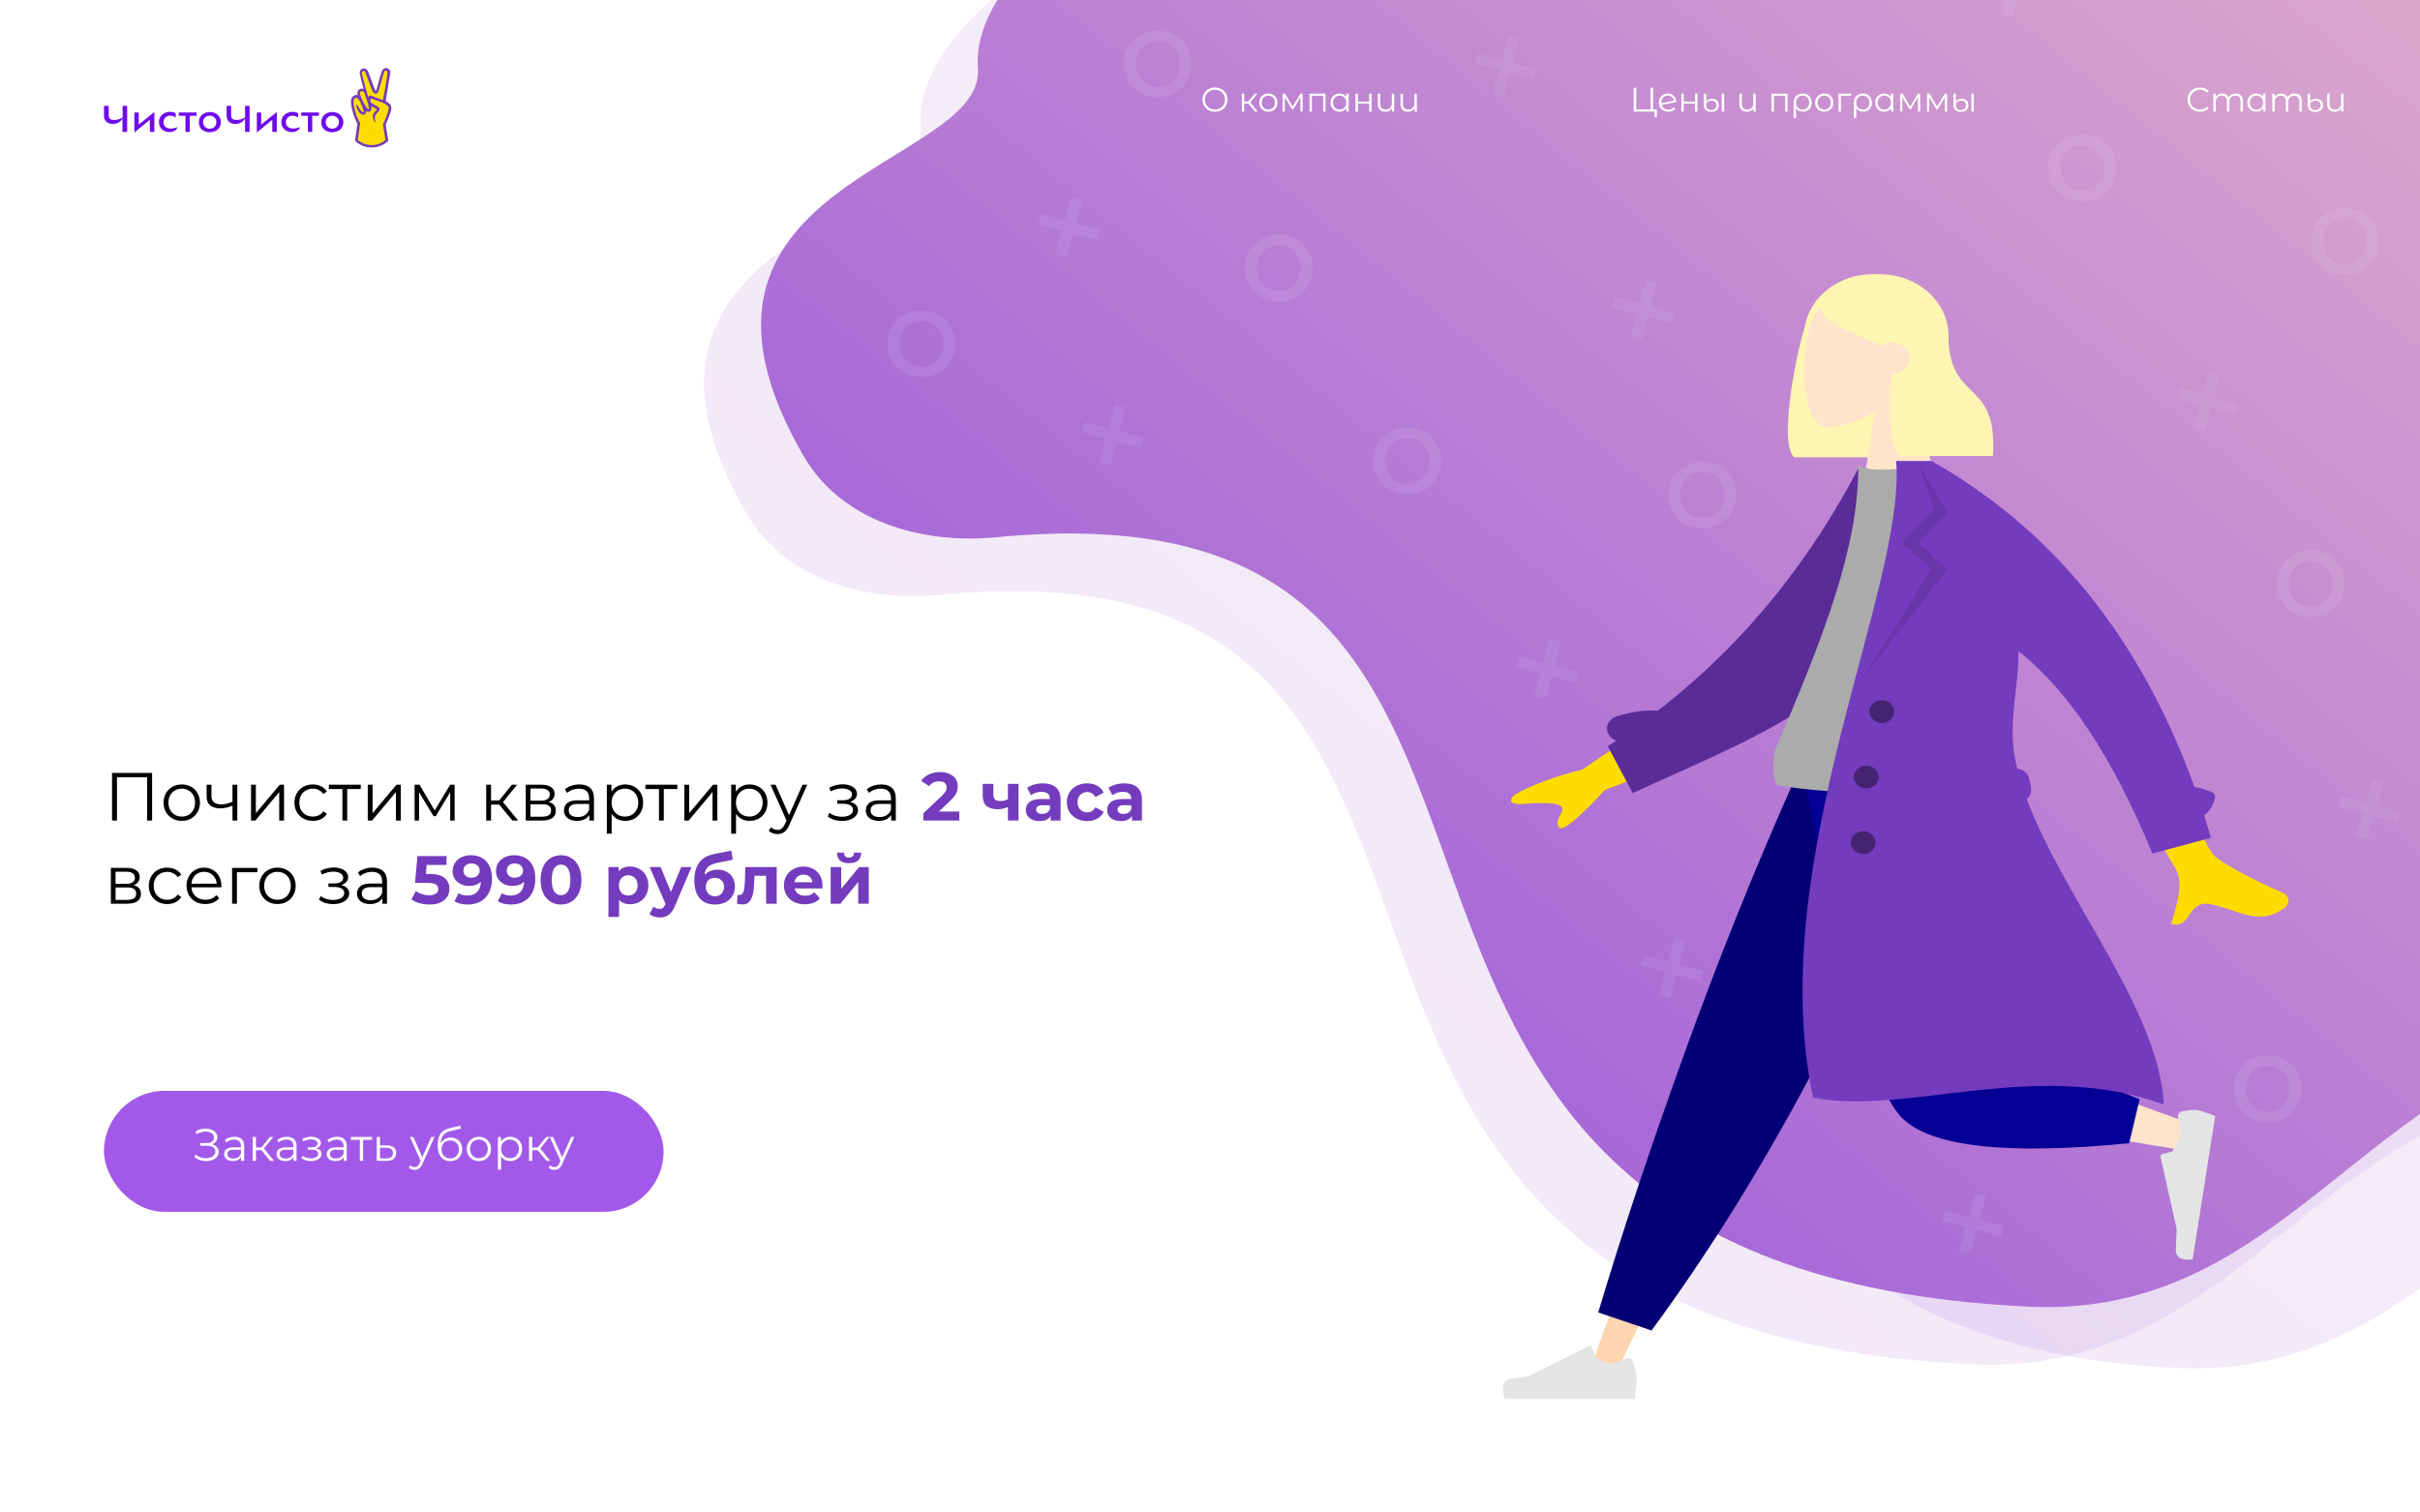 <svg width="1280" height="800" viewBox="0 0 1280 800" fill="none" xmlns="http://www.w3.org/2000/svg">
<g clip-path="url(#clip0_129_238)">
<rect width="1280" height="800" fill="white"/>
<path d="M1524.53 -24.923C1444.96 -115.497 1331.09 -214.858 1203.81 -232.549C1073.84 -250.613 1012.15 -142.678 901.436 -111.528C826.598 -90.472 731.134 -109.717 662.923 -80.367C584.98 -46.831 482.837 8.877 487.101 66.75C490.945 118.922 310.532 126.158 394.873 271.657C414.92 306.241 457.228 318.457 496.743 314.659C851.072 280.602 606.906 700.127 1041.44 721.543C1162.06 728.16 1209.75 625.319 1307.71 588.041C1398.25 553.589 1532 572.659 1592.8 511.73C1656.11 448.29 1647.43 350.342 1635.84 259.235C1623.64 163.361 1601.9 63.149 1524.53 -24.923Z" fill="url(#paint0_linear_129_238)" fill-opacity="0.15"/>
<path d="M1632.87 -23.017C1553.3 -113.591 1439.43 -212.952 1312.15 -230.642C1182.18 -248.707 1120.49 -140.772 1009.77 -109.622C934.933 -88.566 839.47 -107.811 771.259 -78.461C693.316 -44.925 591.173 10.783 595.437 68.656C599.264 120.598 475.159 16.871 568.034 137.749C592.38 169.437 633.518 181.985 673.154 179.658C1020.02 159.297 715.532 702.047 1149.78 723.449C1270.4 730.066 1318.09 627.225 1416.05 589.947C1506.58 555.495 1640.34 574.565 1701.14 513.636C1764.45 450.196 1755.76 352.248 1744.17 261.141C1731.98 165.267 1710.24 65.055 1632.87 -23.017Z" fill="url(#paint1_linear_129_238)" fill-opacity="0.15"/>
<path d="M1554.68 -55.419C1475.11 -145.993 1361.24 -245.354 1233.96 -263.045C1103.99 -281.109 1042.3 -173.174 931.582 -142.024C856.743 -120.968 761.28 -140.213 693.069 -110.864C615.126 -77.327 512.983 -21.619 517.247 36.254C521.091 88.425 340.678 95.662 425.018 241.161C445.066 275.745 487.374 287.961 526.888 284.163C881.218 250.106 637.052 669.63 1071.59 691.047C1192.21 697.664 1239.9 594.823 1337.86 557.545C1428.39 523.093 1562.15 542.163 1622.95 481.234C1686.26 417.794 1677.57 319.846 1665.98 228.739C1653.79 132.865 1632.05 32.653 1554.68 -55.419Z" fill="url(#paint2_linear_129_238)"/>
<path d="M642.65 59.108C641.402 59.108 640.268 58.832 639.248 58.28C638.24 57.716 637.448 56.948 636.872 55.976C636.308 55.004 636.026 53.912 636.026 52.7C636.026 51.488 636.308 50.396 636.872 49.424C637.448 48.452 638.24 47.69 639.248 47.138C640.268 46.574 641.402 46.292 642.65 46.292C643.898 46.292 645.02 46.568 646.016 47.12C647.024 47.672 647.816 48.44 648.392 49.424C648.968 50.396 649.256 51.488 649.256 52.7C649.256 53.912 648.968 55.01 648.392 55.994C647.816 56.966 647.024 57.728 646.016 58.28C645.02 58.832 643.898 59.108 642.65 59.108ZM642.65 57.92C643.646 57.92 644.546 57.698 645.35 57.254C646.154 56.798 646.784 56.174 647.24 55.382C647.696 54.578 647.924 53.684 647.924 52.7C647.924 51.716 647.696 50.828 647.24 50.036C646.784 49.232 646.154 48.608 645.35 48.164C644.546 47.708 643.646 47.48 642.65 47.48C641.654 47.48 640.748 47.708 639.932 48.164C639.128 48.608 638.492 49.232 638.024 50.036C637.568 50.828 637.34 51.716 637.34 52.7C637.34 53.684 637.568 54.578 638.024 55.382C638.492 56.174 639.128 56.798 639.932 57.254C640.748 57.698 641.654 57.92 642.65 57.92ZM660.277 54.788H658.117V59H656.839V49.532H658.117V53.69H660.295L663.625 49.532H665.011L661.285 54.122L665.281 59H663.769L660.277 54.788ZM670.87 59.09C669.958 59.09 669.136 58.886 668.404 58.478C667.672 58.058 667.096 57.482 666.676 56.75C666.256 56.018 666.046 55.19 666.046 54.266C666.046 53.342 666.256 52.514 666.676 51.782C667.096 51.05 667.672 50.48 668.404 50.072C669.136 49.664 669.958 49.46 670.87 49.46C671.782 49.46 672.604 49.664 673.336 50.072C674.068 50.48 674.638 51.05 675.046 51.782C675.466 52.514 675.676 53.342 675.676 54.266C675.676 55.19 675.466 56.018 675.046 56.75C674.638 57.482 674.068 58.058 673.336 58.478C672.604 58.886 671.782 59.09 670.87 59.09ZM670.87 57.956C671.542 57.956 672.142 57.806 672.67 57.506C673.21 57.194 673.63 56.756 673.93 56.192C674.23 55.628 674.38 54.986 674.38 54.266C674.38 53.546 674.23 52.904 673.93 52.34C673.63 51.776 673.21 51.344 672.67 51.044C672.142 50.732 671.542 50.576 670.87 50.576C670.198 50.576 669.592 50.732 669.052 51.044C668.524 51.344 668.104 51.776 667.792 52.34C667.492 52.904 667.342 53.546 667.342 54.266C667.342 54.986 667.492 55.628 667.792 56.192C668.104 56.756 668.524 57.194 669.052 57.506C669.592 57.806 670.198 57.956 670.87 57.956ZM688.992 49.532V59H687.822V51.512L683.988 57.848H683.412L679.578 51.494V59H678.408V49.532H679.704L683.718 56.354L687.804 49.532H688.992ZM701.125 49.532V59H699.847V50.666H693.907V59H692.629V49.532H701.125ZM713.361 49.532V59H712.137V57.128C711.753 57.764 711.243 58.25 710.607 58.586C709.983 58.922 709.275 59.09 708.483 59.09C707.595 59.09 706.791 58.886 706.071 58.478C705.351 58.07 704.787 57.5 704.379 56.768C703.971 56.036 703.767 55.202 703.767 54.266C703.767 53.33 703.971 52.496 704.379 51.764C704.787 51.032 705.351 50.468 706.071 50.072C706.791 49.664 707.595 49.46 708.483 49.46C709.251 49.46 709.941 49.622 710.553 49.946C711.177 50.258 711.687 50.72 712.083 51.332V49.532H713.361ZM708.591 57.956C709.251 57.956 709.845 57.806 710.373 57.506C710.913 57.194 711.333 56.756 711.633 56.192C711.945 55.628 712.101 54.986 712.101 54.266C712.101 53.546 711.945 52.904 711.633 52.34C711.333 51.776 710.913 51.344 710.373 51.044C709.845 50.732 709.251 50.576 708.591 50.576C707.919 50.576 707.313 50.732 706.773 51.044C706.245 51.344 705.825 51.776 705.513 52.34C705.213 52.904 705.063 53.546 705.063 54.266C705.063 54.986 705.213 55.628 705.513 56.192C705.825 56.756 706.245 57.194 706.773 57.506C707.313 57.806 707.919 57.956 708.591 57.956ZM716.957 49.532H718.235V53.726H724.193V49.532H725.471V59H724.193V54.824H718.235V59H716.957V49.532ZM737.437 49.532V59H736.213V57.272C735.877 57.848 735.415 58.298 734.827 58.622C734.239 58.934 733.567 59.09 732.811 59.09C731.563 59.09 730.579 58.748 729.859 58.064C729.151 57.368 728.797 56.354 728.797 55.022V49.532H730.075V54.896C730.075 55.892 730.321 56.648 730.813 57.164C731.305 57.68 732.013 57.938 732.937 57.938C733.933 57.938 734.719 57.638 735.295 57.038C735.871 56.426 736.159 55.58 736.159 54.5V49.532H737.437ZM749.408 49.532V59H748.184V57.272C747.848 57.848 747.386 58.298 746.798 58.622C746.21 58.934 745.538 59.09 744.782 59.09C743.534 59.09 742.55 58.748 741.83 58.064C741.122 57.368 740.768 56.354 740.768 55.022V49.532H742.046V54.896C742.046 55.892 742.292 56.648 742.784 57.164C743.276 57.68 743.984 57.938 744.908 57.938C745.904 57.938 746.69 57.638 747.266 57.038C747.842 56.426 748.13 55.58 748.13 54.5V49.532H749.408Z" fill="white"/>
<path d="M876.364 57.848V61.952H875.122V59H864.124V46.4H865.438V57.848H873.052V46.4H874.366V57.848H876.364ZM882.457 57.956C883.045 57.956 883.585 57.854 884.077 57.65C884.581 57.434 885.007 57.122 885.355 56.714L886.075 57.542C885.655 58.046 885.133 58.43 884.509 58.694C883.885 58.958 883.195 59.09 882.439 59.09C881.467 59.09 880.603 58.886 879.847 58.478C879.091 58.058 878.503 57.482 878.083 56.75C877.663 56.018 877.453 55.19 877.453 54.266C877.453 53.342 877.651 52.514 878.047 51.782C878.455 51.05 879.013 50.48 879.721 50.072C880.429 49.664 881.233 49.46 882.133 49.46C882.973 49.46 883.729 49.652 884.401 50.036C885.085 50.42 885.625 50.954 886.021 51.638C886.429 52.322 886.645 53.102 886.669 53.978L878.893 55.49C879.133 56.258 879.565 56.864 880.189 57.308C880.825 57.74 881.581 57.956 882.457 57.956ZM882.133 50.558C881.473 50.558 880.879 50.714 880.351 51.026C879.835 51.326 879.427 51.752 879.127 52.304C878.839 52.844 878.695 53.468 878.695 54.176C878.695 54.356 878.701 54.488 878.713 54.572L885.391 53.276C885.247 52.484 884.881 51.836 884.293 51.332C883.705 50.816 882.985 50.558 882.133 50.558ZM889.306 49.532H890.584V53.726H896.542V49.532H897.82V59H896.542V54.824H890.584V59H889.306V49.532ZM905.215 59.198C903.919 59.198 902.923 58.88 902.227 58.244C901.543 57.596 901.201 56.684 901.201 55.508V49.532H902.479V53.474C902.767 53.126 903.169 52.838 903.685 52.61C904.201 52.382 904.801 52.268 905.485 52.268C906.637 52.268 907.531 52.568 908.167 53.168C908.815 53.756 909.139 54.56 909.139 55.58C909.139 56.288 908.977 56.918 908.653 57.47C908.341 58.01 907.885 58.436 907.285 58.748C906.697 59.048 906.007 59.198 905.215 59.198ZM910.687 49.532H911.965V59H910.687V49.532ZM905.251 58.208C906.067 58.208 906.703 57.968 907.159 57.488C907.615 56.996 907.843 56.372 907.843 55.616C907.843 54.908 907.609 54.338 907.141 53.906C906.673 53.462 906.013 53.24 905.161 53.24C904.537 53.24 903.991 53.372 903.523 53.636C903.067 53.9 902.719 54.266 902.479 54.734V55.598C902.479 56.414 902.713 57.056 903.181 57.524C903.661 57.98 904.351 58.208 905.251 58.208ZM928.648 49.532V59H927.424V57.272C927.088 57.848 926.626 58.298 926.038 58.622C925.45 58.934 924.778 59.09 924.022 59.09C922.774 59.09 921.79 58.748 921.07 58.064C920.362 57.368 920.008 56.354 920.008 55.022V49.532H921.286V54.896C921.286 55.892 921.532 56.648 922.024 57.164C922.516 57.68 923.224 57.938 924.148 57.938C925.144 57.938 925.93 57.638 926.506 57.038C927.082 56.426 927.37 55.58 927.37 54.5V49.532H928.648ZM945.492 49.532V59H944.214V50.666H938.274V59H936.996V49.532H945.492ZM953.481 49.46C954.405 49.46 955.227 49.664 955.947 50.072C956.667 50.48 957.225 51.05 957.621 51.782C958.029 52.514 958.233 53.348 958.233 54.284C958.233 55.22 958.035 56.054 957.639 56.786C957.243 57.506 956.691 58.07 955.983 58.478C955.287 58.886 954.489 59.09 953.589 59.09C952.797 59.09 952.089 58.934 951.465 58.622C950.853 58.298 950.355 57.836 949.971 57.236V62.492H948.693V54.302C948.693 53.354 948.891 52.514 949.287 51.782C949.695 51.05 950.259 50.48 950.979 50.072C951.711 49.664 952.545 49.46 953.481 49.46ZM953.445 57.974C954.117 57.974 954.723 57.818 955.263 57.506C955.803 57.194 956.223 56.756 956.523 56.192C956.823 55.628 956.973 54.992 956.973 54.284C956.973 53.576 956.823 52.94 956.523 52.376C956.223 51.812 955.803 51.374 955.263 51.062C954.723 50.738 954.117 50.576 953.445 50.576C952.773 50.576 952.167 50.732 951.627 51.044C951.099 51.356 950.685 51.794 950.385 52.358C950.097 52.91 949.953 53.546 949.953 54.266C949.953 54.986 950.097 55.628 950.385 56.192C950.685 56.756 951.099 57.194 951.627 57.506C952.167 57.818 952.773 57.974 953.445 57.974ZM964.896 59.09C963.984 59.09 963.162 58.886 962.43 58.478C961.698 58.058 961.122 57.482 960.702 56.75C960.282 56.018 960.072 55.19 960.072 54.266C960.072 53.342 960.282 52.514 960.702 51.782C961.122 51.05 961.698 50.48 962.43 50.072C963.162 49.664 963.984 49.46 964.896 49.46C965.808 49.46 966.63 49.664 967.362 50.072C968.094 50.48 968.664 51.05 969.072 51.782C969.492 52.514 969.702 53.342 969.702 54.266C969.702 55.19 969.492 56.018 969.072 56.75C968.664 57.482 968.094 58.058 967.362 58.478C966.63 58.886 965.808 59.09 964.896 59.09ZM964.896 57.956C965.568 57.956 966.168 57.806 966.696 57.506C967.236 57.194 967.656 56.756 967.956 56.192C968.256 55.628 968.406 54.986 968.406 54.266C968.406 53.546 968.256 52.904 967.956 52.34C967.656 51.776 967.236 51.344 966.696 51.044C966.168 50.732 965.568 50.576 964.896 50.576C964.224 50.576 963.618 50.732 963.078 51.044C962.55 51.344 962.13 51.776 961.818 52.34C961.518 52.904 961.368 53.546 961.368 54.266C961.368 54.986 961.518 55.628 961.818 56.192C962.13 56.756 962.55 57.194 963.078 57.506C963.618 57.806 964.224 57.956 964.896 57.956ZM979.129 50.666H973.711V59H972.433V49.532H979.129V50.666ZM985.332 49.46C986.256 49.46 987.078 49.664 987.798 50.072C988.518 50.48 989.076 51.05 989.472 51.782C989.88 52.514 990.084 53.348 990.084 54.284C990.084 55.22 989.886 56.054 989.49 56.786C989.094 57.506 988.542 58.07 987.834 58.478C987.138 58.886 986.34 59.09 985.44 59.09C984.648 59.09 983.94 58.934 983.316 58.622C982.704 58.298 982.206 57.836 981.822 57.236V62.492H980.544V54.302C980.544 53.354 980.742 52.514 981.138 51.782C981.546 51.05 982.11 50.48 982.83 50.072C983.562 49.664 984.396 49.46 985.332 49.46ZM985.296 57.974C985.968 57.974 986.574 57.818 987.114 57.506C987.654 57.194 988.074 56.756 988.374 56.192C988.674 55.628 988.824 54.992 988.824 54.284C988.824 53.576 988.674 52.94 988.374 52.376C988.074 51.812 987.654 51.374 987.114 51.062C986.574 50.738 985.968 50.576 985.296 50.576C984.624 50.576 984.018 50.732 983.478 51.044C982.95 51.356 982.536 51.794 982.236 52.358C981.948 52.91 981.804 53.546 981.804 54.266C981.804 54.986 981.948 55.628 982.236 56.192C982.536 56.756 982.95 57.194 983.478 57.506C984.018 57.818 984.624 57.974 985.296 57.974ZM1001.45 49.532V59H1000.22V57.128C999.837 57.764 999.327 58.25 998.691 58.586C998.067 58.922 997.359 59.09 996.567 59.09C995.679 59.09 994.875 58.886 994.155 58.478C993.435 58.07 992.871 57.5 992.463 56.768C992.055 56.036 991.851 55.202 991.851 54.266C991.851 53.33 992.055 52.496 992.463 51.764C992.871 51.032 993.435 50.468 994.155 50.072C994.875 49.664 995.679 49.46 996.567 49.46C997.335 49.46 998.025 49.622 998.637 49.946C999.261 50.258 999.771 50.72 1000.17 51.332V49.532H1001.45ZM996.675 57.956C997.335 57.956 997.929 57.806 998.457 57.506C998.997 57.194 999.417 56.756 999.717 56.192C1000.03 55.628 1000.19 54.986 1000.19 54.266C1000.19 53.546 1000.03 52.904 999.717 52.34C999.417 51.776 998.997 51.344 998.457 51.044C997.929 50.732 997.335 50.576 996.675 50.576C996.003 50.576 995.397 50.732 994.857 51.044C994.329 51.344 993.909 51.776 993.597 52.34C993.297 52.904 993.147 53.546 993.147 54.266C993.147 54.986 993.297 55.628 993.597 56.192C993.909 56.756 994.329 57.194 994.857 57.506C995.397 57.806 996.003 57.956 996.675 57.956ZM1015.62 49.532V59H1014.45V51.512L1010.62 57.848H1010.04L1006.21 51.494V59H1005.04V49.532H1006.34L1010.35 56.354L1014.44 49.532H1015.62ZM1029.85 49.532V59H1028.68V51.512L1024.84 57.848H1024.27L1020.43 51.494V59H1019.26V49.532H1020.56L1024.57 56.354L1028.66 49.532H1029.85ZM1037.24 59.198C1035.95 59.198 1034.95 58.88 1034.26 58.244C1033.57 57.596 1033.23 56.684 1033.23 55.508V49.532H1034.51V53.474C1034.8 53.126 1035.2 52.838 1035.71 52.61C1036.23 52.382 1036.83 52.268 1037.51 52.268C1038.67 52.268 1039.56 52.568 1040.2 53.168C1040.84 53.756 1041.17 54.56 1041.17 55.58C1041.17 56.288 1041.01 56.918 1040.68 57.47C1040.37 58.01 1039.91 58.436 1039.31 58.748C1038.73 59.048 1038.04 59.198 1037.24 59.198ZM1042.72 49.532H1043.99V59H1042.72V49.532ZM1037.28 58.208C1038.1 58.208 1038.73 57.968 1039.19 57.488C1039.64 56.996 1039.87 56.372 1039.87 55.616C1039.87 54.908 1039.64 54.338 1039.17 53.906C1038.7 53.462 1038.04 53.24 1037.19 53.24C1036.57 53.24 1036.02 53.372 1035.55 53.636C1035.1 53.9 1034.75 54.266 1034.51 54.734V55.598C1034.51 56.414 1034.74 57.056 1035.21 57.524C1035.69 57.98 1036.38 58.208 1037.28 58.208Z" fill="white"/>
<path d="M196.606 77.916C201.847 77.916 204.957 74.721 205.045 74.637C205.134 74.553 205.223 74.384 205.223 74.216L203.891 65.892C204.335 64.883 206.822 59.67 206.822 57.315C206.822 55.97 205.845 54.709 203.891 53.7L203.802 53.616V53.532C204.69 48.402 205.578 43.021 206.2 38.985C206.467 37.387 205.49 36.462 204.512 36.294C204.335 36.294 204.157 36.21 204.068 36.21C203.002 36.21 202.291 37.051 202.025 37.808C201.137 40.414 200.515 42.685 200.071 44.535C199.626 46.132 199.182 47.814 198.827 48.318L198.738 48.486L198.649 48.318C198.205 47.814 197.494 45.964 196.695 43.778C196.162 42.264 195.451 40.414 194.563 38.06C194.296 37.219 193.497 36.294 192.431 36.294C192.253 36.294 192.075 36.294 191.898 36.378C191.365 36.547 190.92 36.883 190.654 37.303C190.387 37.808 190.298 38.396 190.387 38.985C190.654 40.246 191.453 43.61 192.431 47.057L192.519 47.309L192.253 47.225C191.986 47.141 191.72 47.057 191.453 47.057C191.098 47.057 190.654 47.141 190.387 47.309C189.588 47.73 189.232 48.402 189.232 49.495C189.232 49.916 189.321 50.336 189.321 50.336L189.41 50.589L189.144 50.505C189.055 50.505 189.055 50.505 189.055 50.505C188.877 50.42 188.699 50.42 188.522 50.42C188.166 50.42 187.722 50.505 187.367 50.757C186.123 51.514 185.59 53.111 185.945 55.55C186.656 60.679 188.699 64.463 189.232 65.472L187.989 74.216C187.989 74.384 187.989 74.553 188.166 74.637C188.166 74.721 191.365 77.916 196.606 77.916Z" fill="#FFDC00"/>
<path d="M187.189 50.589C187.811 50.252 188.433 50.168 189.055 50.336H189.144C189.144 50.336 189.055 49.916 189.055 49.411C189.055 48.318 189.41 47.562 190.299 47.141C190.654 46.973 191.009 46.889 191.453 46.889C191.72 46.889 192.075 46.973 192.342 47.057C191.365 43.526 190.476 40.162 190.299 38.985C190.21 38.312 190.299 37.724 190.565 37.219C190.832 36.715 191.365 36.378 191.898 36.21C193.23 35.874 194.296 36.883 194.74 37.976C195.629 40.33 196.339 42.18 196.873 43.694C197.672 45.88 198.383 47.814 198.738 48.234C199.093 47.73 199.538 46.048 199.982 44.45C200.426 42.601 201.048 40.414 201.936 37.724C202.292 36.715 203.269 35.79 204.601 36.042C205.667 36.294 206.645 37.219 206.378 38.901C205.756 42.937 204.868 48.318 203.979 53.447C205.49 54.204 207 55.381 207 57.147C206.911 59.502 204.512 64.715 203.979 65.808L205.312 74.132C205.312 74.3 205.312 74.552 205.134 74.637C205.046 74.805 201.847 78 196.606 78C191.365 78 188.078 74.805 187.989 74.637C187.811 74.469 187.811 74.3 187.811 74.132L189.055 65.387C188.522 64.462 186.479 60.595 185.768 55.381C185.413 52.943 185.857 51.345 187.189 50.589ZM191.365 48.234C191.187 48.234 191.009 48.234 190.92 48.318C190.299 48.655 189.766 49.58 192.342 54.288C193.053 55.634 193.586 56.39 193.941 56.979C194.474 57.652 194.74 57.736 194.829 57.736C194.829 57.736 194.829 57.736 194.918 57.736C194.918 57.736 195.273 57.568 194.918 55.97C194.563 54.541 193.852 52.27 192.875 49.495C192.608 48.655 192.075 48.234 191.365 48.234ZM204.957 38.733C205.046 37.892 204.69 37.387 204.246 37.303C203.891 37.219 203.446 37.387 203.18 38.06C202.292 40.667 201.67 42.937 201.226 44.703C200.87 46.048 200.515 47.141 200.248 47.982C200.071 48.486 199.626 49.58 198.738 49.58C197.85 49.58 197.406 48.823 196.961 48.066C196.517 47.225 196.073 45.964 195.451 44.114C194.918 42.601 194.207 40.751 193.319 38.48C193.053 37.808 192.608 37.387 192.075 37.556C191.631 37.64 191.276 38.144 191.453 38.817C191.72 40.414 193.141 45.796 194.474 50.336C194.474 50.336 194.74 51.009 194.829 51.345C194.918 51.177 195.096 51.009 195.185 50.841C195.273 50.673 195.629 50.42 196.162 50.589C196.339 50.673 196.517 50.673 196.784 50.841C197.494 51.093 198.827 51.682 201.314 52.523C201.67 52.607 202.025 52.775 202.558 52.943C203.535 47.898 204.424 42.601 204.957 38.733ZM187.1 55.297C187.9 60.847 190.387 64.967 190.387 64.967C190.476 65.135 190.476 65.219 190.476 65.387L189.233 74.048C190.032 74.721 192.697 76.739 196.606 76.739C200.515 76.739 203.18 74.721 203.891 74.048L202.558 65.892C202.558 65.724 202.558 65.64 202.647 65.555C203.446 63.874 205.579 59.165 205.579 57.231C205.667 55.381 202.114 54.204 201.048 53.784C198.56 52.943 196.339 52.018 196.251 52.018C195.895 52.607 195.806 53.027 195.895 53.532C196.162 54.541 197.583 55.213 198.738 55.802C199.893 56.39 200.781 56.811 200.781 57.652C200.781 58.24 200.337 58.745 199.893 59.249C199.271 60.006 198.56 60.595 198.383 61.52C198.116 62.613 198.383 63.369 198.472 64.042C198.472 64.294 198.56 64.546 198.383 64.799C198.205 64.546 196.961 63.033 197.228 61.099C197.494 59.838 198.116 59.249 198.827 58.492C199.005 58.24 199.271 57.988 199.36 57.82C199.182 57.652 198.56 57.315 198.027 57.063C197.494 56.811 196.873 56.474 196.339 56.138C196.517 57.063 196.695 58.577 195.451 59.081C195.273 59.165 195.096 59.165 194.829 59.165C194.385 59.165 194.03 58.997 193.586 58.661C193.674 59.249 193.586 59.67 193.408 60.006C193.23 60.342 193.053 60.426 192.875 60.511C192.519 60.679 191.986 60.679 191.542 60.595C190.476 60.174 189.588 59.165 189.144 58.072C188.611 57.063 188.433 56.054 188.522 55.465C188.522 55.297 188.7 55.129 188.788 55.045C188.966 55.465 189.41 56.306 190.032 57.315C190.743 58.492 191.542 59.249 191.986 59.417C192.164 59.502 192.253 59.417 192.253 59.417C192.342 59.249 192.519 58.072 190.654 54.204C189.766 52.354 189.055 51.85 188.7 51.766C188.522 51.766 188.344 51.682 187.989 51.85C186.923 52.27 186.923 53.952 187.1 55.297Z" fill="#733BBD"/>
<path d="M67.26 69.423V56.306C67.26 56.138 67.171 55.97 66.904 55.97H65.216C64.95 55.97 64.861 56.138 64.861 56.306V62.108C63.972 62.781 62.196 63.453 60.508 63.453C58.553 63.453 57.487 62.949 57.487 60.931V56.306C57.487 56.138 57.399 55.97 57.221 55.97H55.267C55.089 55.97 55 56.138 55 56.306V61.099C55 63.958 56.777 65.556 59.797 65.556C62.196 65.556 63.972 64.21 64.683 62.781H64.772V69.423C64.772 69.592 64.861 69.76 65.127 69.76H66.815C67.082 69.76 67.26 69.592 67.26 69.423ZM110.878 69.928C114.343 69.928 116.831 67.91 116.831 64.631C116.831 61.435 114.343 59.249 110.967 59.249C107.68 59.249 105.193 61.435 105.193 64.631C105.104 67.91 107.503 69.928 110.878 69.928ZM103.771 59.502H94.888C94.621 59.502 94.532 59.67 94.532 59.838V60.931C94.532 61.099 94.621 61.267 94.888 61.267H98.086V69.423C98.086 69.676 98.264 69.76 98.441 69.76H100.129C100.396 69.76 100.396 69.592 100.396 69.423V61.267H103.683C103.86 61.267 103.949 61.183 103.949 60.931V59.838C104.127 59.586 103.949 59.502 103.771 59.502ZM110.878 68.078C109.102 68.078 107.414 66.733 107.414 64.547C107.414 62.529 109.102 61.183 110.878 61.183C112.833 61.183 114.432 62.529 114.432 64.547C114.432 66.817 112.833 68.078 110.878 68.078ZM93.822 67.321L93.733 67.237C92.933 67.658 91.512 67.994 90.268 67.994C88.136 67.994 86.448 66.817 86.448 64.715C86.448 62.529 88.047 61.183 90.002 61.183C91.246 61.183 92.311 61.772 92.844 62.108L92.933 62.024V60.174C92.933 60.006 92.844 59.922 92.667 59.754C92.223 59.502 91.246 59.165 89.913 59.165C86.715 59.165 84.05 61.351 84.05 64.547C84.05 67.742 86.537 69.844 89.469 69.844C92.134 69.928 93.555 68.499 93.822 67.321ZM79.252 63.369V69.423C79.252 69.592 79.43 69.76 79.608 69.76H81.385C81.562 69.76 81.651 69.592 81.651 69.423V59.333H81.562L73.389 65.892V59.838C73.389 59.67 73.212 59.502 73.034 59.502H71.346C71.168 59.502 71.079 59.67 71.079 59.838V70.012H71.168L79.252 63.369ZM132.022 69.423V56.306C132.022 56.138 131.933 55.97 131.666 55.97H129.978C129.712 55.97 129.623 56.138 129.623 56.306V62.108C128.735 62.781 126.958 63.453 125.27 63.453C123.316 63.453 122.25 62.949 122.25 60.931V56.306C122.25 56.138 122.161 55.97 121.983 55.97H120.117C119.94 55.97 119.851 56.138 119.851 56.306V61.099C119.851 63.958 121.628 65.556 124.648 65.556C127.047 65.556 128.823 64.21 129.534 62.781H129.623V69.423C129.623 69.592 129.712 69.76 129.978 69.76H131.666C131.933 69.76 132.022 69.592 132.022 69.423ZM175.641 69.928C179.105 69.928 181.593 67.91 181.593 64.631C181.593 61.435 179.105 59.249 175.729 59.249C172.442 59.249 169.955 61.435 169.955 64.631C169.866 67.91 172.265 69.928 175.641 69.928ZM168.534 59.502H159.65C159.383 59.502 159.295 59.67 159.295 59.838V60.931C159.295 61.099 159.383 61.267 159.65 61.267H162.848V69.423C162.848 69.676 163.026 69.76 163.203 69.76H164.891C165.158 69.76 165.158 69.592 165.158 69.423V61.267H168.445C168.622 61.267 168.711 61.183 168.711 60.931V59.838C168.889 59.586 168.711 59.502 168.534 59.502ZM175.729 68.078C173.953 68.078 172.265 66.733 172.265 64.547C172.265 62.529 173.953 61.183 175.729 61.183C177.684 61.183 179.283 62.529 179.283 64.547C179.194 66.817 177.595 68.078 175.729 68.078ZM158.584 67.321L158.495 67.237C157.696 67.658 156.274 67.994 155.03 67.994C152.898 67.994 151.21 66.817 151.21 64.715C151.21 62.529 152.809 61.183 154.764 61.183C156.008 61.183 157.074 61.772 157.607 62.108L157.695 62.024V60.174C157.695 60.006 157.607 59.922 157.429 59.754C156.985 59.502 156.008 59.165 154.675 59.165C151.477 59.165 148.812 61.351 148.812 64.547C148.812 67.742 151.299 69.844 154.231 69.844C156.985 69.928 158.406 68.499 158.584 67.321ZM144.015 63.369V69.423C144.015 69.592 144.192 69.76 144.37 69.76H146.147C146.324 69.76 146.413 69.592 146.413 69.423V59.333H146.324L138.151 65.892V59.838C138.151 59.67 137.974 59.502 137.796 59.502H136.108C135.93 59.502 135.842 59.67 135.842 59.838V70.012H135.93L144.015 63.369Z" fill="#6E09EC"/>
<path d="M1163.63 59.108C1162.38 59.108 1161.26 58.832 1160.25 58.28C1159.25 57.728 1158.47 56.966 1157.89 55.994C1157.33 55.01 1157.04 53.912 1157.04 52.7C1157.04 51.488 1157.33 50.396 1157.89 49.424C1158.47 48.44 1159.26 47.672 1160.27 47.12C1161.27 46.568 1162.4 46.292 1163.65 46.292C1164.59 46.292 1165.45 46.448 1166.24 46.76C1167.03 47.072 1167.71 47.528 1168.26 48.128L1167.41 48.974C1166.43 47.978 1165.19 47.48 1163.69 47.48C1162.69 47.48 1161.78 47.708 1160.97 48.164C1160.15 48.62 1159.51 49.244 1159.04 50.036C1158.59 50.828 1158.36 51.716 1158.36 52.7C1158.36 53.684 1158.59 54.572 1159.04 55.364C1159.51 56.156 1160.15 56.78 1160.97 57.236C1161.78 57.692 1162.69 57.92 1163.69 57.92C1165.2 57.92 1166.44 57.416 1167.41 56.408L1168.26 57.254C1167.71 57.854 1167.03 58.316 1166.22 58.64C1165.43 58.952 1164.57 59.108 1163.63 59.108ZM1182.51 49.46C1183.7 49.46 1184.63 49.802 1185.3 50.486C1185.98 51.17 1186.33 52.178 1186.33 53.51V59H1185.05V53.636C1185.05 52.652 1184.81 51.902 1184.33 51.386C1183.86 50.87 1183.19 50.612 1182.33 50.612C1181.35 50.612 1180.57 50.918 1180.01 51.53C1179.44 52.13 1179.16 52.964 1179.16 54.032V59H1177.88V53.636C1177.88 52.652 1177.64 51.902 1177.16 51.386C1176.7 50.87 1176.02 50.612 1175.15 50.612C1174.18 50.612 1173.4 50.918 1172.83 51.53C1172.26 52.13 1171.98 52.964 1171.98 54.032V59H1170.7V49.532H1171.93V51.26C1172.26 50.684 1172.73 50.24 1173.33 49.928C1173.93 49.616 1174.62 49.46 1175.4 49.46C1176.19 49.46 1176.88 49.628 1177.45 49.964C1178.04 50.3 1178.48 50.798 1178.77 51.458C1179.11 50.834 1179.61 50.348 1180.26 50C1180.92 49.64 1181.67 49.46 1182.51 49.46ZM1198.27 49.532V59H1197.05V57.128C1196.67 57.764 1196.16 58.25 1195.52 58.586C1194.9 58.922 1194.19 59.09 1193.4 59.09C1192.51 59.09 1191.7 58.886 1190.98 58.478C1190.26 58.07 1189.7 57.5 1189.29 56.768C1188.88 56.036 1188.68 55.202 1188.68 54.266C1188.68 53.33 1188.88 52.496 1189.29 51.764C1189.7 51.032 1190.26 50.468 1190.98 50.072C1191.7 49.664 1192.51 49.46 1193.4 49.46C1194.16 49.46 1194.85 49.622 1195.47 49.946C1196.09 50.258 1196.6 50.72 1197 51.332V49.532H1198.27ZM1193.5 57.956C1194.16 57.956 1194.76 57.806 1195.29 57.506C1195.83 57.194 1196.25 56.756 1196.55 56.192C1196.86 55.628 1197.01 54.986 1197.01 54.266C1197.01 53.546 1196.86 52.904 1196.55 52.34C1196.25 51.776 1195.83 51.344 1195.29 51.044C1194.76 50.732 1194.16 50.576 1193.5 50.576C1192.83 50.576 1192.23 50.732 1191.69 51.044C1191.16 51.344 1190.74 51.776 1190.43 52.34C1190.13 52.904 1189.98 53.546 1189.98 54.266C1189.98 54.986 1190.13 55.628 1190.43 56.192C1190.74 56.756 1191.16 57.194 1191.69 57.506C1192.23 57.806 1192.83 57.956 1193.5 57.956ZM1213.68 49.46C1214.86 49.46 1215.79 49.802 1216.47 50.486C1217.15 51.17 1217.49 52.178 1217.49 53.51V59H1216.21V53.636C1216.21 52.652 1215.97 51.902 1215.49 51.386C1215.03 50.87 1214.36 50.612 1213.5 50.612C1212.51 50.612 1211.74 50.918 1211.17 51.53C1210.61 52.13 1210.33 52.964 1210.33 54.032V59H1209.05V53.636C1209.05 52.652 1208.81 51.902 1208.33 51.386C1207.86 50.87 1207.19 50.612 1206.31 50.612C1205.34 50.612 1204.57 50.918 1203.99 51.53C1203.43 52.13 1203.15 52.964 1203.15 54.032V59H1201.87V49.532H1203.09V51.26C1203.43 50.684 1203.9 50.24 1204.5 49.928C1205.1 49.616 1205.79 49.46 1206.57 49.46C1207.36 49.46 1208.04 49.628 1208.62 49.964C1209.21 50.3 1209.64 50.798 1209.93 51.458C1210.28 50.834 1210.78 50.348 1211.43 50C1212.09 49.64 1212.84 49.46 1213.68 49.46ZM1224.65 59.198C1223.36 59.198 1222.35 58.874 1221.65 58.226C1220.94 57.578 1220.58 56.672 1220.58 55.508V49.532H1221.86V53.474C1222.17 53.102 1222.6 52.808 1223.14 52.592C1223.69 52.376 1224.3 52.268 1224.98 52.268C1226.15 52.268 1227.06 52.568 1227.71 53.168C1228.37 53.768 1228.7 54.572 1228.7 55.58C1228.7 56.672 1228.34 57.548 1227.62 58.208C1226.9 58.868 1225.91 59.198 1224.65 59.198ZM1224.67 58.208C1225.52 58.208 1226.19 57.968 1226.67 57.488C1227.16 57.008 1227.41 56.384 1227.41 55.616C1227.41 54.896 1227.17 54.32 1226.69 53.888C1226.21 53.456 1225.53 53.24 1224.65 53.24C1224 53.24 1223.43 53.372 1222.94 53.636C1222.46 53.9 1222.1 54.266 1221.86 54.734V55.598C1221.86 56.414 1222.11 57.056 1222.6 57.524C1223.1 57.98 1223.79 58.208 1224.67 58.208ZM1239.52 49.532V59H1238.3V57.272C1237.96 57.848 1237.5 58.298 1236.91 58.622C1236.33 58.934 1235.65 59.09 1234.9 59.09C1233.65 59.09 1232.67 58.748 1231.95 58.064C1231.24 57.368 1230.88 56.354 1230.88 55.022V49.532H1232.16V54.896C1232.16 55.892 1232.41 56.648 1232.9 57.164C1233.39 57.68 1234.1 57.938 1235.02 57.938C1236.02 57.938 1236.81 57.638 1237.38 57.038C1237.96 56.426 1238.25 55.58 1238.25 54.5V49.532H1239.52Z" fill="white"/>
<path d="M811.275 42.051L798.617 38.659L795.281 51.108L789.439 49.543L792.775 37.094L780.118 33.702L781.59 28.208L794.247 31.6L797.602 19.081L803.444 20.647L800.089 33.165L812.747 36.556L811.275 42.051Z" fill="#E3D2FF" fill-opacity="0.1"/>
<path d="M884.275 171.051L871.617 167.659L868.281 180.108L862.439 178.543L865.775 166.094L853.118 162.702L854.59 157.208L867.247 160.6L870.602 148.081L876.444 149.647L873.089 162.165L885.747 165.557L884.275 171.051Z" fill="#E3D2FF" fill-opacity="0.1"/>
<path d="M1080.28 0.051L1067.62 -3.341L1064.28 9.108L1058.44 7.543L1061.78 -4.906L1049.12 -8.298L1050.59 -13.792L1063.25 -10.4L1066.6 -22.919L1072.44 -21.353L1069.09 -8.835L1081.75 -5.443L1080.28 0.051Z" fill="#E3D2FF" fill-opacity="0.1"/>
<path d="M1182.28 219.051L1169.62 215.659L1166.28 228.108L1160.44 226.543L1163.78 214.094L1151.12 210.702L1152.59 205.208L1165.25 208.6L1168.6 196.081L1174.44 197.647L1171.09 210.165L1183.75 213.557L1182.28 219.051Z" fill="#E3D2FF" fill-opacity="0.1"/>
<path d="M603.275 237.051L590.617 233.659L587.281 246.108L581.439 244.543L584.775 232.094L572.118 228.702L573.59 223.208L586.247 226.6L589.602 214.081L595.444 215.647L592.089 228.165L604.747 231.557L603.275 237.051Z" fill="#E3D2FF" fill-opacity="0.1"/>
<path d="M580.275 127.051L567.617 123.659L564.281 136.108L558.439 134.543L561.775 122.094L549.118 118.702L550.59 113.208L563.247 116.6L566.602 104.081L572.444 105.647L569.089 118.165L581.747 121.557L580.275 127.051Z" fill="#E3D2FF" fill-opacity="0.1"/>
<path d="M833.275 361.051L820.617 357.659L817.281 370.108L811.439 368.543L814.775 356.094L802.118 352.702L803.59 347.208L816.247 350.6L819.602 338.081L825.444 339.647L822.089 352.165L834.747 355.557L833.275 361.051Z" fill="#E3D2FF" fill-opacity="0.1"/>
<path d="M899.275 519.051L886.617 515.659L883.281 528.108L877.439 526.543L880.775 514.094L868.118 510.702L869.59 505.208L882.247 508.6L885.602 496.081L891.444 497.647L888.089 510.165L900.747 513.557L899.275 519.051Z" fill="#E3D2FF" fill-opacity="0.1"/>
<path d="M1058.28 654.051L1045.62 650.659L1042.28 663.108L1036.44 661.543L1039.78 649.094L1027.12 645.702L1028.59 640.208L1041.25 643.6L1044.6 631.081L1050.44 632.647L1047.09 645.165L1059.75 648.557L1058.28 654.051Z" fill="#E3D2FF" fill-opacity="0.1"/>
<path d="M1268.28 435.051L1255.62 431.659L1252.28 444.108L1246.44 442.543L1249.78 430.094L1237.12 426.702L1238.59 421.208L1251.25 424.6L1254.6 412.081L1260.44 413.647L1257.09 426.165L1269.75 429.557L1268.28 435.051Z" fill="#E3D2FF" fill-opacity="0.1"/>
<path d="M676.41 159.39C672.987 159.39 669.91 158.632 667.18 157.115C664.45 155.598 662.305 153.518 660.745 150.875C659.229 148.188 658.47 145.155 658.47 141.775C658.47 138.395 659.229 135.383 660.745 132.74C662.305 130.053 664.45 127.973 667.18 126.5C669.91 124.983 672.987 124.225 676.41 124.225C679.834 124.225 682.889 124.983 685.575 126.5C688.305 127.973 690.429 130.053 691.945 132.74C693.505 135.383 694.285 138.395 694.285 141.775C694.285 145.155 693.505 148.188 691.945 150.875C690.429 153.518 688.305 155.598 685.575 157.115C682.889 158.632 679.834 159.39 676.41 159.39ZM676.41 153.93C678.62 153.93 680.592 153.432 682.325 152.435C684.102 151.395 685.489 149.965 686.485 148.145C687.482 146.282 687.98 144.158 687.98 141.775C687.98 139.392 687.482 137.29 686.485 135.47C685.489 133.607 684.102 132.177 682.325 131.18C680.592 130.183 678.62 129.685 676.41 129.685C674.2 129.685 672.207 130.183 670.43 131.18C668.697 132.177 667.31 133.607 666.27 135.47C665.274 137.29 664.775 139.392 664.775 141.775C664.775 144.158 665.274 146.282 666.27 148.145C667.31 149.965 668.697 151.395 670.43 152.435C672.207 153.432 674.2 153.93 676.41 153.93Z" fill="#F1E8FE" fill-opacity="0.1"/>
<path d="M612.41 51.39C608.987 51.39 605.91 50.632 603.18 49.115C600.45 47.598 598.305 45.518 596.745 42.875C595.229 40.188 594.47 37.155 594.47 33.775C594.47 30.395 595.229 27.383 596.745 24.74C598.305 22.053 600.45 19.973 603.18 18.5C605.91 16.983 608.987 16.225 612.41 16.225C615.834 16.225 618.889 16.983 621.575 18.5C624.305 19.973 626.429 22.053 627.945 24.74C629.505 27.383 630.285 30.395 630.285 33.775C630.285 37.155 629.505 40.188 627.945 42.875C626.429 45.518 624.305 47.598 621.575 49.115C618.889 50.632 615.834 51.39 612.41 51.39ZM612.41 45.93C614.62 45.93 616.592 45.432 618.325 44.435C620.102 43.395 621.489 41.965 622.485 40.145C623.482 38.282 623.98 36.158 623.98 33.775C623.98 31.392 623.482 29.29 622.485 27.47C621.489 25.607 620.102 24.177 618.325 23.18C616.592 22.183 614.62 21.685 612.41 21.685C610.2 21.685 608.207 22.183 606.43 23.18C604.697 24.177 603.31 25.607 602.27 27.47C601.274 29.29 600.775 31.392 600.775 33.775C600.775 36.158 601.274 38.282 602.27 40.145C603.31 41.965 604.697 43.395 606.43 44.435C608.207 45.432 610.2 45.93 612.41 45.93Z" fill="#F1E8FE" fill-opacity="0.1"/>
<path d="M487.41 199.39C483.987 199.39 480.91 198.632 478.18 197.115C475.45 195.598 473.305 193.518 471.745 190.875C470.229 188.188 469.47 185.155 469.47 181.775C469.47 178.395 470.229 175.383 471.745 172.74C473.305 170.053 475.45 167.973 478.18 166.5C480.91 164.983 483.987 164.225 487.41 164.225C490.834 164.225 493.889 164.983 496.575 166.5C499.305 167.973 501.429 170.053 502.945 172.74C504.505 175.383 505.285 178.395 505.285 181.775C505.285 185.155 504.505 188.188 502.945 190.875C501.429 193.518 499.305 195.598 496.575 197.115C493.889 198.632 490.834 199.39 487.41 199.39ZM487.41 193.93C489.62 193.93 491.592 193.432 493.325 192.435C495.102 191.395 496.489 189.965 497.485 188.145C498.482 186.282 498.98 184.158 498.98 181.775C498.98 179.392 498.482 177.29 497.485 175.47C496.489 173.607 495.102 172.177 493.325 171.18C491.592 170.183 489.62 169.685 487.41 169.685C485.2 169.685 483.207 170.183 481.43 171.18C479.697 172.177 478.31 173.607 477.27 175.47C476.274 177.29 475.775 179.392 475.775 181.775C475.775 184.158 476.274 186.282 477.27 188.145C478.31 189.965 479.697 191.395 481.43 192.435C483.207 193.432 485.2 193.93 487.41 193.93Z" fill="#F1E8FE" fill-opacity="0.1"/>
<path d="M1199.41 593.39C1195.99 593.39 1192.91 592.632 1190.18 591.115C1187.45 589.598 1185.31 587.518 1183.75 584.875C1182.23 582.188 1181.47 579.155 1181.47 575.775C1181.47 572.395 1182.23 569.383 1183.75 566.74C1185.31 564.053 1187.45 561.973 1190.18 560.5C1192.91 558.983 1195.99 558.225 1199.41 558.225C1202.83 558.225 1205.89 558.983 1208.58 560.5C1211.31 561.973 1213.43 564.053 1214.95 566.74C1216.51 569.383 1217.29 572.395 1217.29 575.775C1217.29 579.155 1216.51 582.188 1214.95 584.875C1213.43 587.518 1211.31 589.598 1208.58 591.115C1205.89 592.632 1202.83 593.39 1199.41 593.39ZM1199.41 587.93C1201.62 587.93 1203.59 587.432 1205.33 586.435C1207.1 585.395 1208.49 583.965 1209.49 582.145C1210.48 580.282 1210.98 578.158 1210.98 575.775C1210.98 573.392 1210.48 571.29 1209.49 569.47C1208.49 567.607 1207.1 566.177 1205.33 565.18C1203.59 564.183 1201.62 563.685 1199.41 563.685C1197.2 563.685 1195.21 564.183 1193.43 565.18C1191.7 566.177 1190.31 567.607 1189.27 569.47C1188.27 571.29 1187.78 573.392 1187.78 575.775C1187.78 578.158 1188.27 580.282 1189.27 582.145C1190.31 583.965 1191.7 585.395 1193.43 586.435C1195.21 587.432 1197.2 587.93 1199.41 587.93Z" fill="#F1E8FE" fill-opacity="0.1"/>
<path d="M1222.41 326.39C1218.99 326.39 1215.91 325.632 1213.18 324.115C1210.45 322.598 1208.31 320.518 1206.75 317.875C1205.23 315.188 1204.47 312.155 1204.47 308.775C1204.47 305.395 1205.23 302.383 1206.75 299.74C1208.31 297.053 1210.45 294.973 1213.18 293.5C1215.91 291.983 1218.99 291.225 1222.41 291.225C1225.83 291.225 1228.89 291.983 1231.58 293.5C1234.31 294.973 1236.43 297.053 1237.95 299.74C1239.51 302.383 1240.29 305.395 1240.29 308.775C1240.29 312.155 1239.51 315.188 1237.95 317.875C1236.43 320.518 1234.31 322.598 1231.58 324.115C1228.89 325.632 1225.83 326.39 1222.41 326.39ZM1222.41 320.93C1224.62 320.93 1226.59 320.432 1228.33 319.435C1230.1 318.395 1231.49 316.965 1232.49 315.145C1233.48 313.282 1233.98 311.158 1233.98 308.775C1233.98 306.392 1233.48 304.29 1232.49 302.47C1231.49 300.607 1230.1 299.177 1228.33 298.18C1226.59 297.183 1224.62 296.685 1222.41 296.685C1220.2 296.685 1218.21 297.183 1216.43 298.18C1214.7 299.177 1213.31 300.607 1212.27 302.47C1211.27 304.29 1210.78 306.392 1210.78 308.775C1210.78 311.158 1211.27 313.282 1212.27 315.145C1213.31 316.965 1214.7 318.395 1216.43 319.435C1218.21 320.432 1220.2 320.93 1222.41 320.93Z" fill="#F1E8FE" fill-opacity="0.1"/>
<path d="M744.41 261.39C740.987 261.39 737.91 260.632 735.18 259.115C732.45 257.598 730.305 255.518 728.745 252.875C727.229 250.188 726.47 247.155 726.47 243.775C726.47 240.395 727.229 237.383 728.745 234.74C730.305 232.053 732.45 229.973 735.18 228.5C737.91 226.983 740.987 226.225 744.41 226.225C747.834 226.225 750.889 226.983 753.575 228.5C756.305 229.973 758.429 232.053 759.945 234.74C761.505 237.383 762.285 240.395 762.285 243.775C762.285 247.155 761.505 250.188 759.945 252.875C758.429 255.518 756.305 257.598 753.575 259.115C750.889 260.632 747.834 261.39 744.41 261.39ZM744.41 255.93C746.62 255.93 748.592 255.432 750.325 254.435C752.102 253.395 753.489 251.965 754.485 250.145C755.482 248.282 755.98 246.158 755.98 243.775C755.98 241.392 755.482 239.29 754.485 237.47C753.489 235.607 752.102 234.177 750.325 233.18C748.592 232.183 746.62 231.685 744.41 231.685C742.2 231.685 740.207 232.183 738.43 233.18C736.697 234.177 735.31 235.607 734.27 237.47C733.274 239.29 732.775 241.392 732.775 243.775C732.775 246.158 733.274 248.282 734.27 250.145C735.31 251.965 736.697 253.395 738.43 254.435C740.207 255.432 742.2 255.93 744.41 255.93Z" fill="#F1E8FE" fill-opacity="0.1"/>
<path d="M900.41 279.39C896.987 279.39 893.91 278.632 891.18 277.115C888.45 275.598 886.305 273.518 884.745 270.875C883.229 268.188 882.47 265.155 882.47 261.775C882.47 258.395 883.229 255.383 884.745 252.74C886.305 250.053 888.45 247.973 891.18 246.5C893.91 244.983 896.987 244.225 900.41 244.225C903.834 244.225 906.889 244.983 909.575 246.5C912.305 247.973 914.429 250.053 915.945 252.74C917.505 255.383 918.285 258.395 918.285 261.775C918.285 265.155 917.505 268.188 915.945 270.875C914.429 273.518 912.305 275.598 909.575 277.115C906.889 278.632 903.834 279.39 900.41 279.39ZM900.41 273.93C902.62 273.93 904.592 273.432 906.325 272.435C908.102 271.395 909.489 269.965 910.485 268.145C911.482 266.282 911.98 264.158 911.98 261.775C911.98 259.392 911.482 257.29 910.485 255.47C909.489 253.607 908.102 252.177 906.325 251.18C904.592 250.183 902.62 249.685 900.41 249.685C898.2 249.685 896.207 250.183 894.43 251.18C892.697 252.177 891.31 253.607 890.27 255.47C889.274 257.29 888.775 259.392 888.775 261.775C888.775 264.158 889.274 266.282 890.27 268.145C891.31 269.965 892.697 271.395 894.43 272.435C896.207 273.432 898.2 273.93 900.41 273.93Z" fill="#F1E8FE" fill-opacity="0.1"/>
<path d="M1240.41 145.39C1236.99 145.39 1233.91 144.632 1231.18 143.115C1228.45 141.598 1226.31 139.518 1224.75 136.875C1223.23 134.188 1222.47 131.155 1222.47 127.775C1222.47 124.395 1223.23 121.383 1224.75 118.74C1226.31 116.053 1228.45 113.973 1231.18 112.5C1233.91 110.983 1236.99 110.225 1240.41 110.225C1243.83 110.225 1246.89 110.983 1249.58 112.5C1252.31 113.973 1254.43 116.053 1255.95 118.74C1257.51 121.383 1258.29 124.395 1258.29 127.775C1258.29 131.155 1257.51 134.188 1255.95 136.875C1254.43 139.518 1252.31 141.598 1249.58 143.115C1246.89 144.632 1243.83 145.39 1240.41 145.39ZM1240.41 139.93C1242.62 139.93 1244.59 139.432 1246.33 138.435C1248.1 137.395 1249.49 135.965 1250.49 134.145C1251.48 132.282 1251.98 130.158 1251.98 127.775C1251.98 125.392 1251.48 123.29 1250.49 121.47C1249.49 119.607 1248.1 118.177 1246.33 117.18C1244.59 116.183 1242.62 115.685 1240.41 115.685C1238.2 115.685 1236.21 116.183 1234.43 117.18C1232.7 118.177 1231.31 119.607 1230.27 121.47C1229.27 123.29 1228.78 125.392 1228.78 127.775C1228.78 130.158 1229.27 132.282 1230.27 134.145C1231.31 135.965 1232.7 137.395 1234.43 138.435C1236.21 139.432 1238.2 139.93 1240.41 139.93Z" fill="#F1E8FE" fill-opacity="0.1"/>
<path d="M1101.41 106.39C1097.99 106.39 1094.91 105.632 1092.18 104.115C1089.45 102.598 1087.31 100.518 1085.75 97.875C1084.23 95.188 1083.47 92.155 1083.47 88.775C1083.47 85.395 1084.23 82.383 1085.75 79.74C1087.31 77.053 1089.45 74.973 1092.18 73.5C1094.91 71.983 1097.99 71.225 1101.41 71.225C1104.83 71.225 1107.89 71.983 1110.58 73.5C1113.31 74.973 1115.43 77.053 1116.95 79.74C1118.51 82.383 1119.29 85.395 1119.29 88.775C1119.29 92.155 1118.51 95.188 1116.95 97.875C1115.43 100.518 1113.31 102.598 1110.58 104.115C1107.89 105.632 1104.83 106.39 1101.41 106.39ZM1101.41 100.93C1103.62 100.93 1105.59 100.432 1107.33 99.435C1109.1 98.395 1110.49 96.965 1111.49 95.145C1112.48 93.282 1112.98 91.158 1112.98 88.775C1112.98 86.392 1112.48 84.29 1111.49 82.47C1110.49 80.607 1109.1 79.177 1107.33 78.18C1105.59 77.183 1103.62 76.685 1101.41 76.685C1099.2 76.685 1097.21 77.183 1095.43 78.18C1093.7 79.177 1092.31 80.607 1091.27 82.47C1090.27 84.29 1089.78 86.392 1089.78 88.775C1089.78 91.158 1090.27 93.282 1091.27 95.145C1092.31 96.965 1093.7 98.395 1095.43 99.435C1097.21 100.432 1099.2 100.93 1101.41 100.93Z" fill="#F1E8FE" fill-opacity="0.1"/>
<path fill-rule="evenodd" clip-rule="evenodd" d="M1013.09 413.844L922.558 583.372L854.683 726.694H840.063L953.789 413.844L1013.09 413.844Z" fill="#FFD5B0"/>
<path fill-rule="evenodd" clip-rule="evenodd" d="M863.623 720.078C864.986 724.154 865.667 727.203 865.667 729.227C865.667 731.688 865.301 735.279 864.569 740C862.021 740 839.114 740 795.849 740C794.064 733.387 795.094 729.818 798.942 729.29C802.789 728.763 805.986 728.287 808.531 727.862L840.471 711.914C841.086 711.607 841.806 711.916 842.08 712.604C842.085 712.616 842.089 712.628 842.094 712.64L844.147 718.218C847.708 720.079 850.603 721.01 852.83 721.01C854.639 721.01 857.137 720.192 860.325 718.555L860.325 718.555C861.549 717.927 862.995 718.528 863.556 719.898C863.58 719.958 863.602 720.018 863.623 720.078Z" fill="#E4E4E4"/>
<path fill-rule="evenodd" clip-rule="evenodd" d="M873.534 703.744L845.34 694.192C857.692 652.831 872.832 607.316 890.759 557.645C908.686 507.974 927.939 460.04 948.518 413.844H1028.15C1005.27 472.28 981.013 525.377 955.382 573.135C929.751 620.893 902.468 664.429 873.534 703.744Z" fill="#020074"/>
<path fill-rule="evenodd" clip-rule="evenodd" d="M1019.04 413.844C1027.59 473.417 1044.07 549.529 1045.62 551.878C1046.66 553.444 1083.99 567.454 1157.61 593.908L1154.45 608.347C1066.66 594.16 1020.4 583.153 1015.68 575.326C1008.59 563.585 973.192 470.837 959.484 413.844H1019.04Z" fill="#FFE4CC"/>
<path fill-rule="evenodd" clip-rule="evenodd" d="M1131.73 581.426L1126.17 604.682C1060.5 611.132 1020.27 606.471 1005.47 590.699C990.666 574.927 973.794 515.976 954.855 413.844H1030.79C1042.79 497.476 1049.49 541.047 1050.91 544.558C1052.33 548.069 1079.27 560.358 1131.73 581.426Z" fill="#030095"/>
<path fill-rule="evenodd" clip-rule="evenodd" d="M1154 587.892C1157.82 587.096 1160.62 586.874 1162.4 587.225C1164.57 587.653 1167.66 588.68 1171.68 590.307C1171.24 593.119 1167.26 618.386 1159.75 666.108C1153.63 666.929 1150.67 665.172 1150.87 660.837C1151.08 656.501 1151.21 652.893 1151.28 650.012L1142.8 612.012C1142.64 611.28 1143.04 610.54 1143.69 610.357C1143.7 610.354 1143.71 610.351 1143.72 610.348L1148.99 609.052C1151.24 605.447 1152.56 602.416 1152.95 599.959C1153.26 597.964 1152.98 595.065 1152.09 591.265L1152.09 591.265C1151.75 589.806 1152.53 588.315 1153.83 587.935C1153.89 587.918 1153.95 587.904 1154 587.892Z" fill="#E4E4E4"/>
<path fill-rule="evenodd" clip-rule="evenodd" d="M954.644 172.675C948.798 191.895 941.18 235.097 948.953 241.874H998.135C998.14 241.796 998.145 241.718 998.149 241.641C1016.38 239.841 1030.56 226.051 1030.56 209.308V177.532C1030.56 159.565 1014.23 145 994.094 145H990.702C972.415 145 957.272 157.012 954.644 172.675Z" fill="#FFF5B3"/>
<path fill-rule="evenodd" clip-rule="evenodd" d="M1011.46 203.24C1019.27 195.056 1024.56 185.026 1023.68 173.788C1021.13 141.406 970.607 148.53 960.78 164.873C950.952 181.217 952.12 222.673 964.821 225.594C969.886 226.759 980.677 223.905 991.659 217.999L984.766 261.51H1025.47L1011.46 203.24Z" fill="#FFE4CC"/>
<path fill-rule="evenodd" clip-rule="evenodd" d="M1000.45 197.77C998.578 215.743 999.329 236.267 1004.92 241.139H1054.1C1056.84 198.661 1030.36 215.11 1030.36 175.115C1028.71 173.676 1027.15 172.251 1025.6 171.023L1025.66 169.847C1017.14 154.291 1006.34 146.513 993.243 146.513C973.604 146.513 967.406 154.666 962.128 161.589C966.074 173.671 981.39 175.462 994.999 182.994C996.603 181.831 998.649 181.134 1000.88 181.134C1006.03 181.134 1010.2 184.86 1010.2 189.456C1010.2 194.052 1006.03 197.778 1000.88 197.778C1000.73 197.778 1000.59 197.775 1000.45 197.77Z" fill="#FFF5B3"/>
<path fill-rule="evenodd" clip-rule="evenodd" d="M889.086 371.808L836.888 407.057C822.726 410.564 810.895 414.931 801.395 420.158C799.152 422.039 796.442 425.849 805.752 425.197C815.062 424.545 824.887 424.244 826.174 427.167C827.462 430.09 821.83 433.58 824.431 437.525C826.164 440.155 834.338 433.57 848.951 417.771L900.654 398.076L889.086 371.808ZM1125.42 357.284L1096.59 362.066C1130.11 423.197 1148.07 455.519 1150.45 459.033C1155.82 466.94 1150.42 481.174 1148.38 488.684C1160.25 491.436 1155.85 474.855 1170.87 478.554C1184.57 481.93 1196.09 490.197 1209.12 479.527C1210.72 478.216 1211.95 474.052 1206.61 471.816C1193.31 466.246 1173.69 455.905 1170.55 451.966C1166.27 446.593 1151.23 415.033 1125.42 357.284Z" fill="#FFDC00"/>
<path fill-rule="evenodd" clip-rule="evenodd" d="M876.875 375.886C870.155 375.443 862.844 376.467 855.007 378.896C851.15 380.091 849.077 383.936 850.376 387.484C851.131 389.545 852.857 391.052 854.928 391.719C853.428 392.725 851.915 393.726 850.389 394.721L863.566 419.468C919.017 394.034 971.136 374.859 994.886 332.871C1002.86 318.778 1000.16 270.91 1000.92 253.495L983.406 246.888C958.993 293.309 925.954 337.844 876.875 375.886Z" fill="#5A2C98"/>
<path fill-rule="evenodd" clip-rule="evenodd" d="M1062.44 415.4C1010.96 420.603 970.437 420.603 940.876 415.4C937.213 414.756 937.374 400.232 939.073 396.266C965.522 334.498 982.921 289.28 982.921 246.377C987.774 248.709 996.267 249.059 1008.4 247.426C1041.01 291.639 1056 342.368 1062.44 415.4Z" fill="#ABABAB"/>
<path fill-rule="evenodd" clip-rule="evenodd" d="M1072.01 422.703C1073.75 421.19 1074.66 418.922 1074.22 416.584L1073.36 412.134C1072.79 409.118 1070.12 406.922 1066.98 406.578C1066.43 404.318 1065.96 402.074 1065.56 399.845C1062.26 381.022 1067.91 362.565 1067.64 344.44C1093.97 365.106 1117.59 400.791 1138.51 451.494L1169.43 443.123C1168.25 439.09 1167.03 435.106 1165.77 431.173C1169.34 429.307 1173.51 420.757 1170.51 419.326C1167.4 417.849 1164.12 416.809 1160.66 416.197C1132.3 337.627 1085.93 280.165 1021.54 243.813H1012.7L1002.92 243.813C1008.4 310.515 932.667 456.14 958.964 580.508C1007.57 590.494 1076.96 559.427 1144.51 584.247C1141.99 534.162 1091.65 475.324 1072.01 422.703V422.703Z" fill="#733BBD"/>
<path fill-rule="evenodd" clip-rule="evenodd" d="M1014.78 245.319L1023.23 269.217L1006.21 287.133L1021.59 301.212L984.391 359.801L1029.88 301.329L1014.78 287.133L1029.88 271.301L1014.78 245.319Z" fill="black" fill-opacity="0.1"/>
<path fill-rule="evenodd" clip-rule="evenodd" d="M995.301 382.396C998.918 382.396 1001.85 379.699 1001.85 376.371C1001.85 373.043 998.918 370.346 995.301 370.346C991.683 370.346 988.75 373.043 988.75 376.371C988.75 379.699 991.683 382.396 995.301 382.396ZM987.113 417.042C990.73 417.042 993.663 414.345 993.663 411.017C993.663 407.689 990.73 404.992 987.113 404.992C983.495 404.992 980.563 407.689 980.563 411.017C980.563 414.345 983.495 417.042 987.113 417.042ZM985.475 451.688C989.093 451.688 992.025 448.991 992.025 445.663C992.025 442.335 989.093 439.638 985.475 439.638C981.858 439.638 978.925 442.335 978.925 445.663C978.925 448.991 981.858 451.688 985.475 451.688Z" fill="black" fill-opacity="0.4"/>
<path d="M80.452 408.8V434H77.824V411.104H61.876V434H59.248V408.8H80.452ZM96.155 434.18C94.331 434.18 92.687 433.772 91.223 432.956C89.759 432.116 88.607 430.964 87.767 429.5C86.927 428.036 86.507 426.38 86.507 424.532C86.507 422.684 86.927 421.028 87.767 419.564C88.607 418.1 89.759 416.96 91.223 416.144C92.687 415.328 94.331 414.92 96.155 414.92C97.979 414.92 99.623 415.328 101.087 416.144C102.551 416.96 103.691 418.1 104.507 419.564C105.347 421.028 105.767 422.684 105.767 424.532C105.767 426.38 105.347 428.036 104.507 429.5C103.691 430.964 102.551 432.116 101.087 432.956C99.623 433.772 97.979 434.18 96.155 434.18ZM96.155 431.912C97.499 431.912 98.699 431.612 99.755 431.012C100.835 430.388 101.675 429.512 102.275 428.384C102.875 427.256 103.175 425.972 103.175 424.532C103.175 423.092 102.875 421.808 102.275 420.68C101.675 419.552 100.835 418.688 99.755 418.088C98.699 417.464 97.499 417.152 96.155 417.152C94.811 417.152 93.599 417.464 92.519 418.088C91.463 418.688 90.623 419.552 89.999 420.68C89.399 421.808 89.099 423.092 89.099 424.532C89.099 425.972 89.399 427.256 89.999 428.384C90.623 429.512 91.463 430.388 92.519 431.012C93.599 431.612 94.811 431.912 96.155 431.912ZM125.522 415.064V434H122.966V426.116C120.782 427.076 118.634 427.556 116.522 427.556C114.242 427.556 112.466 427.04 111.194 426.008C109.922 424.952 109.286 423.38 109.286 421.292V415.064H111.842V421.148C111.842 422.564 112.298 423.644 113.21 424.388C114.122 425.108 115.382 425.468 116.99 425.468C118.766 425.468 120.758 425 122.966 424.064V415.064H125.522ZM132.781 415.064H135.337V430.112L147.973 415.064H150.241V434H147.685V418.952L135.085 434H132.781V415.064ZM165.486 434.18C163.614 434.18 161.934 433.772 160.446 432.956C158.982 432.14 157.83 431 156.99 429.536C156.15 428.048 155.73 426.38 155.73 424.532C155.73 422.684 156.15 421.028 156.99 419.564C157.83 418.1 158.982 416.96 160.446 416.144C161.934 415.328 163.614 414.92 165.486 414.92C167.118 414.92 168.57 415.244 169.842 415.892C171.138 416.516 172.158 417.44 172.902 418.664L170.994 419.96C170.37 419.024 169.578 418.328 168.618 417.872C167.658 417.392 166.614 417.152 165.486 417.152C164.118 417.152 162.882 417.464 161.778 418.088C160.698 418.688 159.846 419.552 159.222 420.68C158.622 421.808 158.322 423.092 158.322 424.532C158.322 425.996 158.622 427.292 159.222 428.42C159.846 429.524 160.698 430.388 161.778 431.012C162.882 431.612 164.118 431.912 165.486 431.912C166.614 431.912 167.658 431.684 168.618 431.228C169.578 430.772 170.37 430.076 170.994 429.14L172.902 430.436C172.158 431.66 171.138 432.596 169.842 433.244C168.546 433.868 167.094 434.18 165.486 434.18ZM190.819 417.332H183.655V434H181.099V417.332H173.935V415.064H190.819V417.332ZM194.515 415.064H197.071V430.112L209.707 415.064H211.975V434H209.419V418.952L196.819 434H194.515V415.064ZM240.468 415.064V434H238.128V419.024L230.46 431.696H229.308L221.64 418.988V434H219.3V415.064H221.892L229.92 428.708L238.092 415.064H240.468ZM264.039 425.576H259.719V434H257.163V415.064H259.719V423.38H264.075L270.735 415.064H273.507L266.055 424.244L274.047 434H271.023L264.039 425.576ZM290.141 424.208C292.709 424.808 293.993 426.356 293.993 428.852C293.993 430.508 293.381 431.78 292.157 432.668C290.933 433.556 289.109 434 286.685 434H278.081V415.064H286.433C288.593 415.064 290.285 415.484 291.509 416.324C292.733 417.164 293.345 418.364 293.345 419.924C293.345 420.956 293.057 421.844 292.481 422.588C291.929 423.308 291.149 423.848 290.141 424.208ZM280.565 423.488H286.253C287.717 423.488 288.833 423.212 289.601 422.66C290.393 422.108 290.789 421.304 290.789 420.248C290.789 419.192 290.393 418.4 289.601 417.872C288.833 417.344 287.717 417.08 286.253 417.08H280.565V423.488ZM286.577 431.984C288.209 431.984 289.433 431.72 290.249 431.192C291.065 430.664 291.473 429.836 291.473 428.708C291.473 427.58 291.101 426.752 290.357 426.224C289.613 425.672 288.437 425.396 286.829 425.396H280.565V431.984H286.577ZM306.5 414.92C308.972 414.92 310.868 415.544 312.188 416.792C313.508 418.016 314.168 419.84 314.168 422.264V434H311.72V431.048C311.144 432.032 310.292 432.8 309.164 433.352C308.06 433.904 306.74 434.18 305.204 434.18C303.092 434.18 301.412 433.676 300.164 432.668C298.916 431.66 298.292 430.328 298.292 428.672C298.292 427.064 298.868 425.768 300.02 424.784C301.196 423.8 303.056 423.308 305.6 423.308H311.612V422.156C311.612 420.524 311.156 419.288 310.244 418.448C309.332 417.584 308 417.152 306.248 417.152C305.048 417.152 303.896 417.356 302.792 417.764C301.688 418.148 300.74 418.688 299.948 419.384L298.796 417.476C299.756 416.66 300.908 416.036 302.252 415.604C303.596 415.148 305.012 414.92 306.5 414.92ZM305.6 432.164C307.04 432.164 308.276 431.84 309.308 431.192C310.34 430.52 311.108 429.56 311.612 428.312V425.216H305.672C302.432 425.216 300.812 426.344 300.812 428.6C300.812 429.704 301.232 430.58 302.072 431.228C302.912 431.852 304.088 432.164 305.6 432.164ZM330.728 414.92C332.504 414.92 334.112 415.328 335.552 416.144C336.992 416.936 338.12 418.064 338.936 419.528C339.752 420.992 340.16 422.66 340.16 424.532C340.16 426.428 339.752 428.108 338.936 429.572C338.12 431.036 336.992 432.176 335.552 432.992C334.136 433.784 332.528 434.18 330.728 434.18C329.192 434.18 327.8 433.868 326.552 433.244C325.328 432.596 324.32 431.66 323.528 430.436V440.984H320.972V415.064H323.42V418.808C324.188 417.56 325.196 416.6 326.444 415.928C327.716 415.256 329.144 414.92 330.728 414.92ZM330.548 431.912C331.868 431.912 333.068 431.612 334.148 431.012C335.228 430.388 336.068 429.512 336.668 428.384C337.292 427.256 337.604 425.972 337.604 424.532C337.604 423.092 337.292 421.82 336.668 420.716C336.068 419.588 335.228 418.712 334.148 418.088C333.068 417.464 331.868 417.152 330.548 417.152C329.204 417.152 327.992 417.464 326.912 418.088C325.856 418.712 325.016 419.588 324.392 420.716C323.792 421.82 323.492 423.092 323.492 424.532C323.492 425.972 323.792 427.256 324.392 428.384C325.016 429.512 325.856 430.388 326.912 431.012C327.992 431.612 329.204 431.912 330.548 431.912ZM358.269 417.332H351.105V434H348.549V417.332H341.385V415.064H358.269V417.332ZM361.964 415.064H364.52V430.112L377.156 415.064H379.424V434H376.868V418.952L364.268 434H361.964V415.064ZM396.505 414.92C398.281 414.92 399.889 415.328 401.329 416.144C402.769 416.936 403.897 418.064 404.713 419.528C405.529 420.992 405.937 422.66 405.937 424.532C405.937 426.428 405.529 428.108 404.713 429.572C403.897 431.036 402.769 432.176 401.329 432.992C399.913 433.784 398.305 434.18 396.505 434.18C394.969 434.18 393.577 433.868 392.329 433.244C391.105 432.596 390.097 431.66 389.305 430.436V440.984H386.749V415.064H389.197V418.808C389.965 417.56 390.973 416.6 392.221 415.928C393.493 415.256 394.921 414.92 396.505 414.92ZM396.325 431.912C397.645 431.912 398.845 431.612 399.925 431.012C401.005 430.388 401.845 429.512 402.445 428.384C403.069 427.256 403.381 425.972 403.381 424.532C403.381 423.092 403.069 421.82 402.445 420.716C401.845 419.588 401.005 418.712 399.925 418.088C398.845 417.464 397.645 417.152 396.325 417.152C394.981 417.152 393.769 417.464 392.689 418.088C391.633 418.712 390.793 419.588 390.169 420.716C389.569 421.82 389.269 423.092 389.269 424.532C389.269 425.972 389.569 427.256 390.169 428.384C390.793 429.512 391.633 430.388 392.689 431.012C393.769 431.612 394.981 431.912 396.325 431.912ZM426.994 415.064L417.526 436.268C416.758 438.044 415.87 439.304 414.862 440.048C413.854 440.792 412.642 441.164 411.226 441.164C410.314 441.164 409.462 441.02 408.67 440.732C407.878 440.444 407.194 440.012 406.618 439.436L407.806 437.528C408.766 438.488 409.918 438.968 411.262 438.968C412.126 438.968 412.858 438.728 413.458 438.248C414.082 437.768 414.658 436.952 415.186 435.8L416.014 433.964L407.554 415.064H410.218L417.346 431.156L424.474 415.064H426.994ZM449.614 424.136C450.958 424.448 451.99 424.988 452.71 425.756C453.454 426.524 453.826 427.46 453.826 428.564C453.826 429.668 453.442 430.652 452.674 431.516C451.93 432.38 450.91 433.052 449.614 433.532C448.318 433.988 446.89 434.216 445.33 434.216C443.962 434.216 442.618 434.024 441.298 433.64C439.978 433.232 438.826 432.644 437.842 431.876L438.706 429.968C439.57 430.616 440.578 431.12 441.73 431.48C442.882 431.84 444.046 432.02 445.222 432.02C446.974 432.02 448.402 431.696 449.506 431.048C450.634 430.376 451.198 429.476 451.198 428.348C451.198 427.34 450.742 426.56 449.83 426.008C448.918 425.432 447.67 425.144 446.086 425.144H442.846V423.272H445.942C447.358 423.272 448.498 423.008 449.362 422.48C450.226 421.928 450.658 421.196 450.658 420.284C450.658 419.276 450.166 418.484 449.182 417.908C448.222 417.332 446.962 417.044 445.402 417.044C443.362 417.044 441.346 417.56 439.354 418.592L438.634 416.612C440.89 415.436 443.23 414.848 445.654 414.848C447.094 414.848 448.39 415.064 449.542 415.496C450.718 415.904 451.63 416.492 452.278 417.26C452.95 418.028 453.286 418.916 453.286 419.924C453.286 420.884 452.95 421.736 452.278 422.48C451.63 423.224 450.742 423.776 449.614 424.136ZM466.144 414.92C468.616 414.92 470.512 415.544 471.832 416.792C473.152 418.016 473.812 419.84 473.812 422.264V434H471.364V431.048C470.788 432.032 469.936 432.8 468.808 433.352C467.704 433.904 466.384 434.18 464.848 434.18C462.736 434.18 461.056 433.676 459.808 432.668C458.56 431.66 457.936 430.328 457.936 428.672C457.936 427.064 458.512 425.768 459.664 424.784C460.84 423.8 462.7 423.308 465.244 423.308H471.256V422.156C471.256 420.524 470.8 419.288 469.888 418.448C468.976 417.584 467.644 417.152 465.892 417.152C464.692 417.152 463.54 417.356 462.436 417.764C461.332 418.148 460.384 418.688 459.592 419.384L458.44 417.476C459.4 416.66 460.552 416.036 461.896 415.604C463.24 415.148 464.656 414.92 466.144 414.92ZM465.244 432.164C466.684 432.164 467.92 431.84 468.952 431.192C469.984 430.52 470.752 429.56 471.256 428.312V425.216H465.316C462.076 425.216 460.456 426.344 460.456 428.6C460.456 429.704 460.876 430.58 461.716 431.228C462.556 431.852 463.732 432.164 465.244 432.164ZM70.696 468.208C73.264 468.808 74.548 470.356 74.548 472.852C74.548 474.508 73.936 475.78 72.712 476.668C71.488 477.556 69.664 478 67.24 478H58.636V459.064H66.988C69.148 459.064 70.84 459.484 72.064 460.324C73.288 461.164 73.9 462.364 73.9 463.924C73.9 464.956 73.612 465.844 73.036 466.588C72.484 467.308 71.704 467.848 70.696 468.208ZM61.12 467.488H66.808C68.272 467.488 69.388 467.212 70.156 466.66C70.948 466.108 71.344 465.304 71.344 464.248C71.344 463.192 70.948 462.4 70.156 461.872C69.388 461.344 68.272 461.08 66.808 461.08H61.12V467.488ZM67.132 475.984C68.764 475.984 69.988 475.72 70.804 475.192C71.62 474.664 72.028 473.836 72.028 472.708C72.028 471.58 71.656 470.752 70.912 470.224C70.168 469.672 68.992 469.396 67.384 469.396H61.12V475.984H67.132ZM88.458 478.18C86.586 478.18 84.906 477.772 83.418 476.956C81.954 476.14 80.802 475 79.962 473.536C79.122 472.048 78.702 470.38 78.702 468.532C78.702 466.684 79.122 465.028 79.962 463.564C80.802 462.1 81.954 460.96 83.418 460.144C84.906 459.328 86.586 458.92 88.458 458.92C90.09 458.92 91.542 459.244 92.814 459.892C94.11 460.516 95.13 461.44 95.874 462.664L93.966 463.96C93.342 463.024 92.55 462.328 91.59 461.872C90.63 461.392 89.586 461.152 88.458 461.152C87.09 461.152 85.854 461.464 84.75 462.088C83.67 462.688 82.818 463.552 82.194 464.68C81.594 465.808 81.294 467.092 81.294 468.532C81.294 469.996 81.594 471.292 82.194 472.42C82.818 473.524 83.67 474.388 84.75 475.012C85.854 475.612 87.09 475.912 88.458 475.912C89.586 475.912 90.63 475.684 91.59 475.228C92.55 474.772 93.342 474.076 93.966 473.14L95.874 474.436C95.13 475.66 94.11 476.596 92.814 477.244C91.518 477.868 90.066 478.18 88.458 478.18ZM117.067 469.324H101.227C101.371 471.292 102.127 472.888 103.495 474.112C104.863 475.312 106.591 475.912 108.679 475.912C109.855 475.912 110.935 475.708 111.919 475.3C112.903 474.868 113.755 474.244 114.475 473.428L115.915 475.084C115.075 476.092 114.019 476.86 112.747 477.388C111.499 477.916 110.119 478.18 108.607 478.18C106.663 478.18 104.935 477.772 103.423 476.956C101.935 476.116 100.771 474.964 99.931 473.5C99.091 472.036 98.671 470.38 98.671 468.532C98.671 466.684 99.067 465.028 99.859 463.564C100.675 462.1 101.779 460.96 103.171 460.144C104.587 459.328 106.171 458.92 107.923 458.92C109.675 458.92 111.247 459.328 112.639 460.144C114.031 460.96 115.123 462.1 115.915 463.564C116.707 465.004 117.103 466.66 117.103 468.532L117.067 469.324ZM107.923 461.116C106.099 461.116 104.563 461.704 103.315 462.88C102.091 464.032 101.395 465.544 101.227 467.416H114.655C114.487 465.544 113.779 464.032 112.531 462.88C111.307 461.704 109.771 461.116 107.923 461.116ZM136.153 461.332H125.317V478H122.761V459.064H136.153V461.332ZM146.78 478.18C144.956 478.18 143.312 477.772 141.848 476.956C140.384 476.116 139.232 474.964 138.392 473.5C137.552 472.036 137.132 470.38 137.132 468.532C137.132 466.684 137.552 465.028 138.392 463.564C139.232 462.1 140.384 460.96 141.848 460.144C143.312 459.328 144.956 458.92 146.78 458.92C148.604 458.92 150.248 459.328 151.712 460.144C153.176 460.96 154.316 462.1 155.132 463.564C155.972 465.028 156.392 466.684 156.392 468.532C156.392 470.38 155.972 472.036 155.132 473.5C154.316 474.964 153.176 476.116 151.712 476.956C150.248 477.772 148.604 478.18 146.78 478.18ZM146.78 475.912C148.124 475.912 149.324 475.612 150.38 475.012C151.46 474.388 152.3 473.512 152.9 472.384C153.5 471.256 153.8 469.972 153.8 468.532C153.8 467.092 153.5 465.808 152.9 464.68C152.3 463.552 151.46 462.688 150.38 462.088C149.324 461.464 148.124 461.152 146.78 461.152C145.436 461.152 144.224 461.464 143.144 462.088C142.088 462.688 141.248 463.552 140.624 464.68C140.024 465.808 139.724 467.092 139.724 468.532C139.724 469.972 140.024 471.256 140.624 472.384C141.248 473.512 142.088 474.388 143.144 475.012C144.224 475.612 145.436 475.912 146.78 475.912ZM180.493 468.136C181.837 468.448 182.869 468.988 183.589 469.756C184.333 470.524 184.705 471.46 184.705 472.564C184.705 473.668 184.321 474.652 183.553 475.516C182.809 476.38 181.789 477.052 180.493 477.532C179.197 477.988 177.769 478.216 176.209 478.216C174.841 478.216 173.497 478.024 172.177 477.64C170.857 477.232 169.705 476.644 168.721 475.876L169.585 473.968C170.449 474.616 171.457 475.12 172.609 475.48C173.761 475.84 174.925 476.02 176.101 476.02C177.853 476.02 179.281 475.696 180.385 475.048C181.513 474.376 182.077 473.476 182.077 472.348C182.077 471.34 181.621 470.56 180.709 470.008C179.797 469.432 178.549 469.144 176.965 469.144H173.725V467.272H176.821C178.237 467.272 179.377 467.008 180.241 466.48C181.105 465.928 181.537 465.196 181.537 464.284C181.537 463.276 181.045 462.484 180.061 461.908C179.101 461.332 177.841 461.044 176.281 461.044C174.241 461.044 172.225 461.56 170.233 462.592L169.513 460.612C171.769 459.436 174.109 458.848 176.533 458.848C177.973 458.848 179.269 459.064 180.421 459.496C181.597 459.904 182.509 460.492 183.157 461.26C183.829 462.028 184.165 462.916 184.165 463.924C184.165 464.884 183.829 465.736 183.157 466.48C182.509 467.224 181.621 467.776 180.493 468.136ZM197.023 458.92C199.495 458.92 201.391 459.544 202.711 460.792C204.031 462.016 204.691 463.84 204.691 466.264V478H202.243V475.048C201.667 476.032 200.815 476.8 199.687 477.352C198.583 477.904 197.263 478.18 195.727 478.18C193.615 478.18 191.935 477.676 190.687 476.668C189.439 475.66 188.815 474.328 188.815 472.672C188.815 471.064 189.391 469.768 190.543 468.784C191.719 467.8 193.579 467.308 196.123 467.308H202.135V466.156C202.135 464.524 201.679 463.288 200.767 462.448C199.855 461.584 198.523 461.152 196.771 461.152C195.571 461.152 194.419 461.356 193.315 461.764C192.211 462.148 191.263 462.688 190.471 463.384L189.319 461.476C190.279 460.66 191.431 460.036 192.775 459.604C194.119 459.148 195.535 458.92 197.023 458.92ZM196.123 476.164C197.563 476.164 198.799 475.84 199.831 475.192C200.863 474.52 201.631 473.56 202.135 472.312V469.216H196.195C192.955 469.216 191.335 470.344 191.335 472.6C191.335 473.704 191.755 474.58 192.595 475.228C193.435 475.852 194.611 476.164 196.123 476.164Z" fill="black"/>
<path d="M507.408 429.248V434H488.364V430.22L498.084 421.04C499.116 420.056 499.812 419.216 500.172 418.52C500.532 417.8 500.712 417.092 500.712 416.396C500.712 415.388 500.364 414.62 499.668 414.092C498.996 413.54 498 413.264 496.68 413.264C495.576 413.264 494.58 413.48 493.692 413.912C492.804 414.32 492.06 414.944 491.46 415.784L487.212 413.048C488.196 411.584 489.552 410.444 491.28 409.628C493.008 408.788 494.988 408.368 497.22 408.368C499.092 408.368 500.724 408.68 502.116 409.304C503.532 409.904 504.624 410.768 505.392 411.896C506.184 413 506.58 414.308 506.58 415.82C506.58 417.188 506.292 418.472 505.716 419.672C505.14 420.872 504.024 422.24 502.368 423.776L496.572 429.248H507.408ZM538.729 414.632V434H533.113V426.8C531.481 427.616 529.681 428.024 527.713 428.024C525.097 428.024 523.117 427.436 521.773 426.26C520.453 425.06 519.793 423.212 519.793 420.716V414.632H525.409V420.356C525.409 421.532 525.709 422.384 526.309 422.912C526.933 423.44 527.821 423.704 528.973 423.704C530.437 423.704 531.817 423.392 533.113 422.768V414.632H538.729ZM551.646 414.344C554.646 414.344 556.95 415.064 558.558 416.504C560.166 417.92 560.97 420.068 560.97 422.948V434H555.714V431.588C554.658 433.388 552.69 434.288 549.81 434.288C548.322 434.288 547.026 434.036 545.922 433.532C544.842 433.028 544.014 432.332 543.438 431.444C542.862 430.556 542.574 429.548 542.574 428.42C542.574 426.62 543.246 425.204 544.59 424.172C545.958 423.14 548.058 422.624 550.89 422.624H555.354C555.354 421.4 554.982 420.464 554.238 419.816C553.494 419.144 552.378 418.808 550.89 418.808C549.858 418.808 548.838 418.976 547.83 419.312C546.846 419.624 546.006 420.056 545.31 420.608L543.294 416.684C544.35 415.94 545.61 415.364 547.074 414.956C548.562 414.548 550.086 414.344 551.646 414.344ZM551.214 430.508C552.174 430.508 553.026 430.292 553.77 429.86C554.514 429.404 555.042 428.744 555.354 427.88V425.9H551.502C549.198 425.9 548.046 426.656 548.046 428.168C548.046 428.888 548.322 429.464 548.874 429.896C549.45 430.304 550.23 430.508 551.214 430.508ZM575.064 434.288C573 434.288 571.14 433.868 569.484 433.028C567.852 432.164 566.568 430.976 565.632 429.464C564.72 427.952 564.264 426.236 564.264 424.316C564.264 422.396 564.72 420.68 565.632 419.168C566.568 417.656 567.852 416.48 569.484 415.64C571.14 414.776 573 414.344 575.064 414.344C577.104 414.344 578.88 414.776 580.392 415.64C581.928 416.48 583.044 417.692 583.74 419.276L579.384 421.616C578.376 419.84 576.924 418.952 575.028 418.952C573.564 418.952 572.352 419.432 571.392 420.392C570.432 421.352 569.952 422.66 569.952 424.316C569.952 425.972 570.432 427.28 571.392 428.24C572.352 429.2 573.564 429.68 575.028 429.68C576.948 429.68 578.4 428.792 579.384 427.016L583.74 429.392C583.044 430.928 581.928 432.128 580.392 432.992C578.88 433.856 577.104 434.288 575.064 434.288ZM594.677 414.344C597.677 414.344 599.981 415.064 601.589 416.504C603.197 417.92 604.001 420.068 604.001 422.948V434H598.745V431.588C597.689 433.388 595.721 434.288 592.841 434.288C591.353 434.288 590.057 434.036 588.953 433.532C587.873 433.028 587.045 432.332 586.469 431.444C585.893 430.556 585.605 429.548 585.605 428.42C585.605 426.62 586.277 425.204 587.621 424.172C588.989 423.14 591.089 422.624 593.921 422.624H598.385C598.385 421.4 598.013 420.464 597.269 419.816C596.525 419.144 595.409 418.808 593.921 418.808C592.889 418.808 591.869 418.976 590.861 419.312C589.877 419.624 589.037 420.056 588.341 420.608L586.325 416.684C587.381 415.94 588.641 415.364 590.105 414.956C591.593 414.548 593.117 414.344 594.677 414.344ZM594.245 430.508C595.205 430.508 596.057 430.292 596.801 429.86C597.545 429.404 598.073 428.744 598.385 427.88V425.9H594.533C592.229 425.9 591.077 426.656 591.077 428.168C591.077 428.888 591.353 429.464 591.905 429.896C592.481 430.304 593.261 430.508 594.245 430.508ZM227.325 462.268C230.877 462.268 233.493 462.976 235.173 464.392C236.877 465.808 237.729 467.704 237.729 470.08C237.729 471.616 237.345 473.02 236.577 474.292C235.809 475.54 234.633 476.548 233.049 477.316C231.489 478.06 229.557 478.432 227.253 478.432C225.477 478.432 223.725 478.204 221.997 477.748C220.293 477.268 218.841 476.596 217.641 475.732L219.945 471.268C220.905 471.988 222.009 472.552 223.257 472.96C224.505 473.344 225.789 473.536 227.109 473.536C228.573 473.536 229.725 473.248 230.565 472.672C231.405 472.096 231.825 471.292 231.825 470.26C231.825 469.18 231.381 468.364 230.493 467.812C229.629 467.26 228.117 466.984 225.957 466.984H219.513L220.809 452.8H236.181V457.48H225.669L225.273 462.268H227.325ZM248.951 452.368C252.479 452.368 255.239 453.448 257.231 455.608C259.223 457.744 260.219 460.828 260.219 464.86C260.219 467.716 259.679 470.164 258.599 472.204C257.543 474.244 256.043 475.792 254.099 476.848C252.155 477.904 249.911 478.432 247.367 478.432C246.023 478.432 244.739 478.288 243.515 478C242.291 477.688 241.247 477.256 240.383 476.704L242.543 472.42C243.767 473.26 245.339 473.68 247.259 473.68C249.395 473.68 251.087 473.056 252.335 471.808C253.583 470.536 254.255 468.712 254.351 466.336C252.839 467.848 250.751 468.604 248.087 468.604C246.479 468.604 245.015 468.28 243.695 467.632C242.375 466.984 241.331 466.072 240.563 464.896C239.795 463.696 239.411 462.316 239.411 460.756C239.411 459.076 239.831 457.6 240.671 456.328C241.511 455.056 242.651 454.084 244.091 453.412C245.555 452.716 247.175 452.368 248.951 452.368ZM249.383 464.248C250.655 464.248 251.687 463.9 252.479 463.204C253.295 462.484 253.703 461.572 253.703 460.468C253.703 459.364 253.307 458.464 252.515 457.768C251.747 457.072 250.679 456.724 249.311 456.724C248.063 456.724 247.043 457.06 246.251 457.732C245.483 458.404 245.099 459.316 245.099 460.468C245.099 461.62 245.483 462.544 246.251 463.24C247.043 463.912 248.087 464.248 249.383 464.248ZM271.873 452.368C275.401 452.368 278.161 453.448 280.153 455.608C282.145 457.744 283.141 460.828 283.141 464.86C283.141 467.716 282.601 470.164 281.521 472.204C280.465 474.244 278.965 475.792 277.021 476.848C275.077 477.904 272.833 478.432 270.289 478.432C268.945 478.432 267.661 478.288 266.437 478C265.213 477.688 264.169 477.256 263.305 476.704L265.465 472.42C266.689 473.26 268.261 473.68 270.181 473.68C272.317 473.68 274.009 473.056 275.257 471.808C276.505 470.536 277.177 468.712 277.273 466.336C275.761 467.848 273.673 468.604 271.009 468.604C269.401 468.604 267.937 468.28 266.617 467.632C265.297 466.984 264.253 466.072 263.485 464.896C262.717 463.696 262.333 462.316 262.333 460.756C262.333 459.076 262.753 457.6 263.593 456.328C264.433 455.056 265.573 454.084 267.013 453.412C268.477 452.716 270.097 452.368 271.873 452.368ZM272.305 464.248C273.577 464.248 274.609 463.9 275.401 463.204C276.217 462.484 276.625 461.572 276.625 460.468C276.625 459.364 276.229 458.464 275.437 457.768C274.669 457.072 273.601 456.724 272.233 456.724C270.985 456.724 269.965 457.06 269.173 457.732C268.405 458.404 268.021 459.316 268.021 460.468C268.021 461.62 268.405 462.544 269.173 463.24C269.965 463.912 271.009 464.248 272.305 464.248ZM296.739 478.432C294.651 478.432 292.791 477.916 291.159 476.884C289.527 475.852 288.243 474.364 287.307 472.42C286.395 470.452 285.939 468.112 285.939 465.4C285.939 462.688 286.395 460.36 287.307 458.416C288.243 456.448 289.527 454.948 291.159 453.916C292.791 452.884 294.651 452.368 296.739 452.368C298.827 452.368 300.687 452.884 302.319 453.916C303.951 454.948 305.223 456.448 306.135 458.416C307.071 460.36 307.539 462.688 307.539 465.4C307.539 468.112 307.071 470.452 306.135 472.42C305.223 474.364 303.951 475.852 302.319 476.884C300.687 477.916 298.827 478.432 296.739 478.432ZM296.739 473.5C298.275 473.5 299.475 472.84 300.339 471.52C301.227 470.2 301.671 468.16 301.671 465.4C301.671 462.64 301.227 460.6 300.339 459.28C299.475 457.96 298.275 457.3 296.739 457.3C295.227 457.3 294.027 457.96 293.139 459.28C292.275 460.6 291.843 462.64 291.843 465.4C291.843 468.16 292.275 470.2 293.139 471.52C294.027 472.84 295.227 473.5 296.739 473.5ZM333.276 458.344C335.076 458.344 336.708 458.764 338.172 459.604C339.66 460.42 340.824 461.584 341.664 463.096C342.504 464.584 342.924 466.324 342.924 468.316C342.924 470.308 342.504 472.06 341.664 473.572C340.824 475.06 339.66 476.224 338.172 477.064C336.708 477.88 335.076 478.288 333.276 478.288C330.804 478.288 328.86 477.508 327.444 475.948V484.984H321.828V458.632H327.192V460.864C328.584 459.184 330.612 458.344 333.276 458.344ZM332.304 473.68C333.744 473.68 334.92 473.2 335.832 472.24C336.768 471.256 337.236 469.948 337.236 468.316C337.236 466.684 336.768 465.388 335.832 464.428C334.92 463.444 333.744 462.952 332.304 462.952C330.864 462.952 329.676 463.444 328.74 464.428C327.828 465.388 327.372 466.684 327.372 468.316C327.372 469.948 327.828 471.256 328.74 472.24C329.676 473.2 330.864 473.68 332.304 473.68ZM365.737 458.632L356.989 479.188C356.101 481.42 354.997 482.992 353.677 483.904C352.381 484.816 350.809 485.272 348.961 485.272C347.953 485.272 346.957 485.116 345.973 484.804C344.989 484.492 344.185 484.06 343.561 483.508L345.613 479.512C346.045 479.896 346.537 480.196 347.089 480.412C347.665 480.628 348.229 480.736 348.781 480.736C349.549 480.736 350.173 480.544 350.653 480.16C351.133 479.8 351.565 479.188 351.949 478.324L352.021 478.144L343.633 458.632H349.429L354.865 471.772L360.337 458.632H365.737ZM379.501 459.964C381.349 459.964 382.969 460.348 384.361 461.116C385.753 461.86 386.821 462.916 387.565 464.284C388.333 465.652 388.717 467.236 388.717 469.036C388.717 470.884 388.261 472.528 387.349 473.968C386.461 475.384 385.213 476.488 383.605 477.28C381.997 478.048 380.173 478.432 378.133 478.432C374.749 478.432 372.085 477.352 370.141 475.192C368.221 473.008 367.261 469.816 367.261 465.616C367.261 461.728 368.101 458.632 369.781 456.328C371.485 454 374.089 452.476 377.593 451.756L386.809 449.92L387.565 454.744L379.429 456.364C377.221 456.796 375.577 457.516 374.497 458.524C373.441 459.532 372.817 460.96 372.625 462.808C373.465 461.896 374.473 461.2 375.649 460.72C376.825 460.216 378.109 459.964 379.501 459.964ZM378.169 474.076C379.609 474.076 380.761 473.608 381.625 472.672C382.513 471.736 382.957 470.548 382.957 469.108C382.957 467.644 382.513 466.48 381.625 465.616C380.761 464.752 379.609 464.32 378.169 464.32C376.705 464.32 375.529 464.752 374.641 465.616C373.753 466.48 373.309 467.644 373.309 469.108C373.309 470.572 373.765 471.772 374.677 472.708C375.589 473.62 376.753 474.076 378.169 474.076ZM410.823 458.632V478H405.207V463.24H399.087L398.907 466.66C398.811 469.204 398.571 471.316 398.187 472.996C397.803 474.676 397.179 475.996 396.315 476.956C395.451 477.916 394.251 478.396 392.715 478.396C391.899 478.396 390.927 478.252 389.799 477.964L390.087 473.356C390.471 473.404 390.747 473.428 390.915 473.428C391.755 473.428 392.379 473.128 392.787 472.528C393.219 471.904 393.507 471.124 393.651 470.188C393.795 469.228 393.903 467.968 393.975 466.408L394.263 458.632H410.823ZM435.051 468.388C435.051 468.46 435.015 468.964 434.943 469.9H420.291C420.555 471.1 421.179 472.048 422.163 472.744C423.147 473.44 424.371 473.788 425.835 473.788C426.843 473.788 427.731 473.644 428.499 473.356C429.291 473.044 430.023 472.564 430.695 471.916L433.683 475.156C431.859 477.244 429.195 478.288 425.691 478.288C423.507 478.288 421.575 477.868 419.895 477.028C418.215 476.164 416.919 474.976 416.007 473.464C415.095 471.952 414.639 470.236 414.639 468.316C414.639 466.42 415.083 464.716 415.971 463.204C416.883 461.668 418.119 460.48 419.679 459.64C421.263 458.776 423.027 458.344 424.971 458.344C426.867 458.344 428.583 458.752 430.119 459.568C431.655 460.384 432.855 461.56 433.719 463.096C434.607 464.608 435.051 466.372 435.051 468.388ZM425.007 462.592C423.735 462.592 422.667 462.952 421.803 463.672C420.939 464.392 420.411 465.376 420.219 466.624H429.759C429.567 465.4 429.039 464.428 428.175 463.708C427.311 462.964 426.255 462.592 425.007 462.592ZM439.356 458.632H444.936V470.152L454.368 458.632H459.516V478H453.936V466.48L444.54 478H439.356V458.632ZM449.076 456.544C444.852 456.544 442.728 454.684 442.704 450.964H446.376C446.4 451.804 446.628 452.464 447.06 452.944C447.516 453.4 448.176 453.628 449.04 453.628C449.904 453.628 450.564 453.4 451.02 452.944C451.5 452.464 451.74 451.804 451.74 450.964H455.484C455.46 454.684 453.324 456.544 449.076 456.544Z" fill="#733BBD"/>
<g filter="url(#filter0_d_129_238)">
<rect x="55" y="573" width="296" height="64" rx="32" fill="#A259E9"/>
</g>
<path d="M112.136 605.216C113.24 605.488 114.104 605.984 114.728 606.704C115.368 607.424 115.688 608.288 115.688 609.296C115.688 610.272 115.384 611.128 114.776 611.864C114.168 612.6 113.36 613.168 112.352 613.568C111.344 613.952 110.248 614.144 109.064 614.144C107.944 614.144 106.84 613.968 105.752 613.616C104.68 613.248 103.712 612.704 102.848 611.984L103.496 610.712C104.232 611.336 105.072 611.816 106.016 612.152C106.96 612.472 107.912 612.632 108.872 612.632C109.784 612.632 110.624 612.488 111.392 612.2C112.16 611.912 112.768 611.504 113.216 610.976C113.68 610.432 113.912 609.792 113.912 609.056C113.912 608.08 113.528 607.328 112.76 606.8C111.992 606.272 110.912 606.008 109.52 606.008H105.92V604.568H109.424C110.608 604.568 111.528 604.32 112.184 603.824C112.856 603.312 113.192 602.608 113.192 601.712C113.192 600.72 112.768 599.944 111.92 599.384C111.072 598.808 110.008 598.52 108.728 598.52C107.928 598.52 107.12 598.64 106.304 598.88C105.488 599.104 104.712 599.448 103.976 599.912L103.376 598.448C105.04 597.456 106.84 596.96 108.776 596.96C109.912 596.96 110.952 597.144 111.896 597.512C112.84 597.88 113.584 598.408 114.128 599.096C114.688 599.784 114.968 600.592 114.968 601.52C114.968 602.416 114.72 603.192 114.224 603.848C113.728 604.488 113.032 604.944 112.136 605.216ZM124.034 601.28C125.682 601.28 126.946 601.696 127.826 602.528C128.706 603.344 129.146 604.56 129.146 606.176V614H127.514V612.032C127.13 612.688 126.562 613.2 125.81 613.568C125.074 613.936 124.194 614.12 123.17 614.12C121.762 614.12 120.642 613.784 119.81 613.112C118.978 612.44 118.562 611.552 118.562 610.448C118.562 609.376 118.946 608.512 119.714 607.856C120.498 607.2 121.738 606.872 123.434 606.872H127.442V606.104C127.442 605.016 127.138 604.192 126.53 603.632C125.922 603.056 125.034 602.768 123.866 602.768C123.066 602.768 122.298 602.904 121.562 603.176C120.826 603.432 120.194 603.792 119.666 604.256L118.898 602.984C119.538 602.44 120.306 602.024 121.202 601.736C122.098 601.432 123.042 601.28 124.034 601.28ZM123.434 612.776C124.394 612.776 125.218 612.56 125.906 612.128C126.594 611.68 127.106 611.04 127.442 610.208V608.144H123.482C121.322 608.144 120.242 608.896 120.242 610.4C120.242 611.136 120.522 611.72 121.082 612.152C121.642 612.568 122.426 612.776 123.434 612.776ZM138.266 608.384H135.386V614H133.682V601.376H135.386V606.92H138.29L142.73 601.376H144.578L139.61 607.496L144.938 614H142.922L138.266 608.384ZM151.737 601.28C153.385 601.28 154.649 601.696 155.529 602.528C156.409 603.344 156.849 604.56 156.849 606.176V614H155.217V612.032C154.833 612.688 154.265 613.2 153.513 613.568C152.777 613.936 151.897 614.12 150.873 614.12C149.465 614.12 148.345 613.784 147.513 613.112C146.681 612.44 146.265 611.552 146.265 610.448C146.265 609.376 146.649 608.512 147.417 607.856C148.201 607.2 149.441 606.872 151.137 606.872H155.145V606.104C155.145 605.016 154.841 604.192 154.233 603.632C153.625 603.056 152.737 602.768 151.569 602.768C150.769 602.768 150.001 602.904 149.265 603.176C148.529 603.432 147.897 603.792 147.369 604.256L146.601 602.984C147.241 602.44 148.009 602.024 148.905 601.736C149.801 601.432 150.745 601.28 151.737 601.28ZM151.137 612.776C152.097 612.776 152.921 612.56 153.609 612.128C154.297 611.68 154.809 611.04 155.145 610.208V608.144H151.185C149.025 608.144 147.945 608.896 147.945 610.4C147.945 611.136 148.225 611.72 148.785 612.152C149.345 612.568 150.129 612.776 151.137 612.776ZM167.271 607.424C168.167 607.632 168.855 607.992 169.335 608.504C169.831 609.016 170.079 609.64 170.079 610.376C170.079 611.112 169.823 611.768 169.311 612.344C168.815 612.92 168.135 613.368 167.271 613.688C166.407 613.992 165.455 614.144 164.415 614.144C163.503 614.144 162.607 614.016 161.727 613.76C160.847 613.488 160.079 613.096 159.423 612.584L159.999 611.312C160.575 611.744 161.247 612.08 162.015 612.32C162.783 612.56 163.559 612.68 164.343 612.68C165.511 612.68 166.463 612.464 167.199 612.032C167.951 611.584 168.327 610.984 168.327 610.232C168.327 609.56 168.023 609.04 167.415 608.672C166.807 608.288 165.975 608.096 164.919 608.096H162.759V606.848H164.823C165.767 606.848 166.527 606.672 167.103 606.32C167.679 605.952 167.967 605.464 167.967 604.856C167.967 604.184 167.639 603.656 166.983 603.272C166.343 602.888 165.503 602.696 164.463 602.696C163.103 602.696 161.759 603.04 160.431 603.728L159.951 602.408C161.455 601.624 163.015 601.232 164.631 601.232C165.591 601.232 166.455 601.376 167.223 601.664C168.007 601.936 168.615 602.328 169.047 602.84C169.495 603.352 169.719 603.944 169.719 604.616C169.719 605.256 169.495 605.824 169.047 606.32C168.615 606.816 168.023 607.184 167.271 607.424ZM178.291 601.28C179.939 601.28 181.203 601.696 182.083 602.528C182.963 603.344 183.403 604.56 183.403 606.176V614H181.771V612.032C181.387 612.688 180.819 613.2 180.067 613.568C179.331 613.936 178.451 614.12 177.427 614.12C176.019 614.12 174.899 613.784 174.067 613.112C173.235 612.44 172.819 611.552 172.819 610.448C172.819 609.376 173.203 608.512 173.971 607.856C174.755 607.2 175.995 606.872 177.691 606.872H181.699V606.104C181.699 605.016 181.395 604.192 180.787 603.632C180.179 603.056 179.291 602.768 178.123 602.768C177.323 602.768 176.555 602.904 175.819 603.176C175.083 603.432 174.451 603.792 173.923 604.256L173.155 602.984C173.795 602.44 174.563 602.024 175.459 601.736C176.355 601.432 177.299 601.28 178.291 601.28ZM177.691 612.776C178.651 612.776 179.475 612.56 180.163 612.128C180.851 611.68 181.363 611.04 181.699 610.208V608.144H177.739C175.579 608.144 174.499 608.896 174.499 610.4C174.499 611.136 174.779 611.72 175.339 612.152C175.899 612.568 176.683 612.776 177.691 612.776ZM196.82 602.888H192.044V614H190.34V602.888H185.564V601.376H196.82V602.888ZM204.707 605.84C206.291 605.856 207.491 606.208 208.307 606.896C209.139 607.584 209.555 608.576 209.555 609.872C209.555 611.216 209.107 612.248 208.211 612.968C207.331 613.688 206.051 614.04 204.371 614.024L199.283 614V601.376H200.987V605.792L204.707 605.84ZM204.275 612.728C205.443 612.744 206.323 612.512 206.915 612.032C207.523 611.536 207.827 610.816 207.827 609.872C207.827 608.944 207.531 608.256 206.939 607.808C206.347 607.36 205.459 607.128 204.275 607.112L200.987 607.064V612.68L204.275 612.728ZM229.816 601.376L223.504 615.512C222.992 616.696 222.4 617.536 221.728 618.032C221.056 618.528 220.248 618.776 219.304 618.776C218.696 618.776 218.128 618.68 217.6 618.488C217.072 618.296 216.616 618.008 216.232 617.624L217.024 616.352C217.664 616.992 218.432 617.312 219.328 617.312C219.904 617.312 220.392 617.152 220.792 616.832C221.208 616.512 221.592 615.968 221.944 615.2L222.496 613.976L216.856 601.376H218.632L223.384 612.104L228.136 601.376H229.816ZM238.403 601.688C239.571 601.688 240.611 601.952 241.523 602.48C242.451 602.992 243.171 603.72 243.683 604.664C244.195 605.592 244.451 606.656 244.451 607.856C244.451 609.088 244.179 610.184 243.635 611.144C243.107 612.088 242.363 612.824 241.403 613.352C240.443 613.88 239.339 614.144 238.091 614.144C235.995 614.144 234.371 613.408 233.219 611.936C232.067 610.464 231.491 608.432 231.491 605.84C231.491 603.136 232.003 601.064 233.027 599.624C234.067 598.184 235.683 597.208 237.875 596.696L243.539 595.4L243.827 596.96L238.499 598.184C236.691 598.584 235.363 599.296 234.515 600.32C233.667 601.328 233.203 602.824 233.123 604.808C233.635 603.832 234.347 603.072 235.259 602.528C236.171 601.968 237.219 601.688 238.403 601.688ZM238.139 612.728C239.019 612.728 239.803 612.528 240.491 612.128C241.195 611.712 241.739 611.136 242.123 610.4C242.523 609.664 242.723 608.832 242.723 607.904C242.723 606.976 242.531 606.16 242.147 605.456C241.763 604.752 241.219 604.208 240.515 603.824C239.827 603.424 239.035 603.224 238.139 603.224C237.243 603.224 236.443 603.424 235.739 603.824C235.051 604.208 234.507 604.752 234.107 605.456C233.723 606.16 233.531 606.976 233.531 607.904C233.531 608.832 233.723 609.664 234.107 610.4C234.507 611.136 235.059 611.712 235.763 612.128C236.467 612.528 237.259 612.728 238.139 612.728ZM253.312 614.12C252.096 614.12 251 613.848 250.024 613.304C249.048 612.744 248.28 611.976 247.72 611C247.16 610.024 246.88 608.92 246.88 607.688C246.88 606.456 247.16 605.352 247.72 604.376C248.28 603.4 249.048 602.64 250.024 602.096C251 601.552 252.096 601.28 253.312 601.28C254.528 601.28 255.624 601.552 256.6 602.096C257.576 602.64 258.336 603.4 258.88 604.376C259.44 605.352 259.72 606.456 259.72 607.688C259.72 608.92 259.44 610.024 258.88 611C258.336 611.976 257.576 612.744 256.6 613.304C255.624 613.848 254.528 614.12 253.312 614.12ZM253.312 612.608C254.208 612.608 255.008 612.408 255.712 612.008C256.432 611.592 256.992 611.008 257.392 610.256C257.792 609.504 257.992 608.648 257.992 607.688C257.992 606.728 257.792 605.872 257.392 605.12C256.992 604.368 256.432 603.792 255.712 603.392C255.008 602.976 254.208 602.768 253.312 602.768C252.416 602.768 251.608 602.976 250.888 603.392C250.184 603.792 249.624 604.368 249.208 605.12C248.808 605.872 248.608 606.728 248.608 607.688C248.608 608.648 248.808 609.504 249.208 610.256C249.624 611.008 250.184 611.592 250.888 612.008C251.608 612.408 252.416 612.608 253.312 612.608ZM269.866 601.28C271.05 601.28 272.122 601.552 273.082 602.096C274.042 602.624 274.794 603.376 275.338 604.352C275.882 605.328 276.154 606.44 276.154 607.688C276.154 608.952 275.882 610.072 275.338 611.048C274.794 612.024 274.042 612.784 273.082 613.328C272.138 613.856 271.066 614.12 269.866 614.12C268.842 614.12 267.914 613.912 267.082 613.496C266.266 613.064 265.594 612.44 265.066 611.624V618.656H263.362V601.376H264.994V603.872C265.506 603.04 266.178 602.4 267.01 601.952C267.858 601.504 268.81 601.28 269.866 601.28ZM269.746 612.608C270.626 612.608 271.426 612.408 272.146 612.008C272.866 611.592 273.426 611.008 273.826 610.256C274.242 609.504 274.45 608.648 274.45 607.688C274.45 606.728 274.242 605.88 273.826 605.144C273.426 604.392 272.866 603.808 272.146 603.392C271.426 602.976 270.626 602.768 269.746 602.768C268.85 602.768 268.042 602.976 267.322 603.392C266.618 603.808 266.058 604.392 265.642 605.144C265.242 605.88 265.042 606.728 265.042 607.688C265.042 608.648 265.242 609.504 265.642 610.256C266.058 611.008 266.618 611.592 267.322 612.008C268.042 612.408 268.85 612.608 269.746 612.608ZM284.399 608.384H281.519V614H279.815V601.376H281.519V606.92H284.423L288.863 601.376H290.711L285.743 607.496L291.071 614H289.055L284.399 608.384ZM303.761 601.376L297.449 615.512C296.937 616.696 296.345 617.536 295.673 618.032C295.001 618.528 294.193 618.776 293.249 618.776C292.641 618.776 292.073 618.68 291.545 618.488C291.017 618.296 290.561 618.008 290.177 617.624L290.969 616.352C291.609 616.992 292.377 617.312 293.273 617.312C293.849 617.312 294.337 617.152 294.737 616.832C295.153 616.512 295.537 615.968 295.889 615.2L296.441 613.976L290.801 601.376H292.577L297.329 612.104L302.081 601.376H303.761Z" fill="white"/>
</g>
<defs>
<filter id="filter0_d_129_238" x="35" y="557" width="336" height="104" filterUnits="userSpaceOnUse" color-interpolation-filters="sRGB">
<feFlood flood-opacity="0" result="BackgroundImageFix"/>
<feColorMatrix in="SourceAlpha" type="matrix" values="0 0 0 0 0 0 0 0 0 0 0 0 0 0 0 0 0 0 127 0" result="hardAlpha"/>
<feOffset dy="4"/>
<feGaussianBlur stdDeviation="10"/>
<feColorMatrix type="matrix" values="0 0 0 0 0 0 0 0 0 0 0 0 0 0 0 0 0 0 0.25 0"/>
<feBlend mode="normal" in2="BackgroundImageFix" result="effect1_dropShadow_129_238"/>
<feBlend mode="normal" in="SourceGraphic" in2="effect1_dropShadow_129_238" result="shape"/>
</filter>
<linearGradient id="paint0_linear_129_238" x1="346.48" y1="1259.2" x2="1397.98" y2="-29.429" gradientUnits="userSpaceOnUse">
<stop stop-color="#7028E4"/>
<stop offset="1" stop-color="#E5B2CA"/>
</linearGradient>
<linearGradient id="paint1_linear_129_238" x1="454.816" y1="1261.11" x2="1506.31" y2="-27.523" gradientUnits="userSpaceOnUse">
<stop stop-color="#7028E4"/>
<stop offset="1" stop-color="#E5B2CA"/>
</linearGradient>
<linearGradient id="paint2_linear_129_238" x1="376.626" y1="1228.7" x2="1428.12" y2="-59.925" gradientUnits="userSpaceOnUse">
<stop stop-color="#7028E4"/>
<stop offset="1" stop-color="#E5B2CA"/>
</linearGradient>
<clipPath id="clip0_129_238">
<rect width="1280" height="800" fill="white"/>
</clipPath>
</defs>
</svg>
